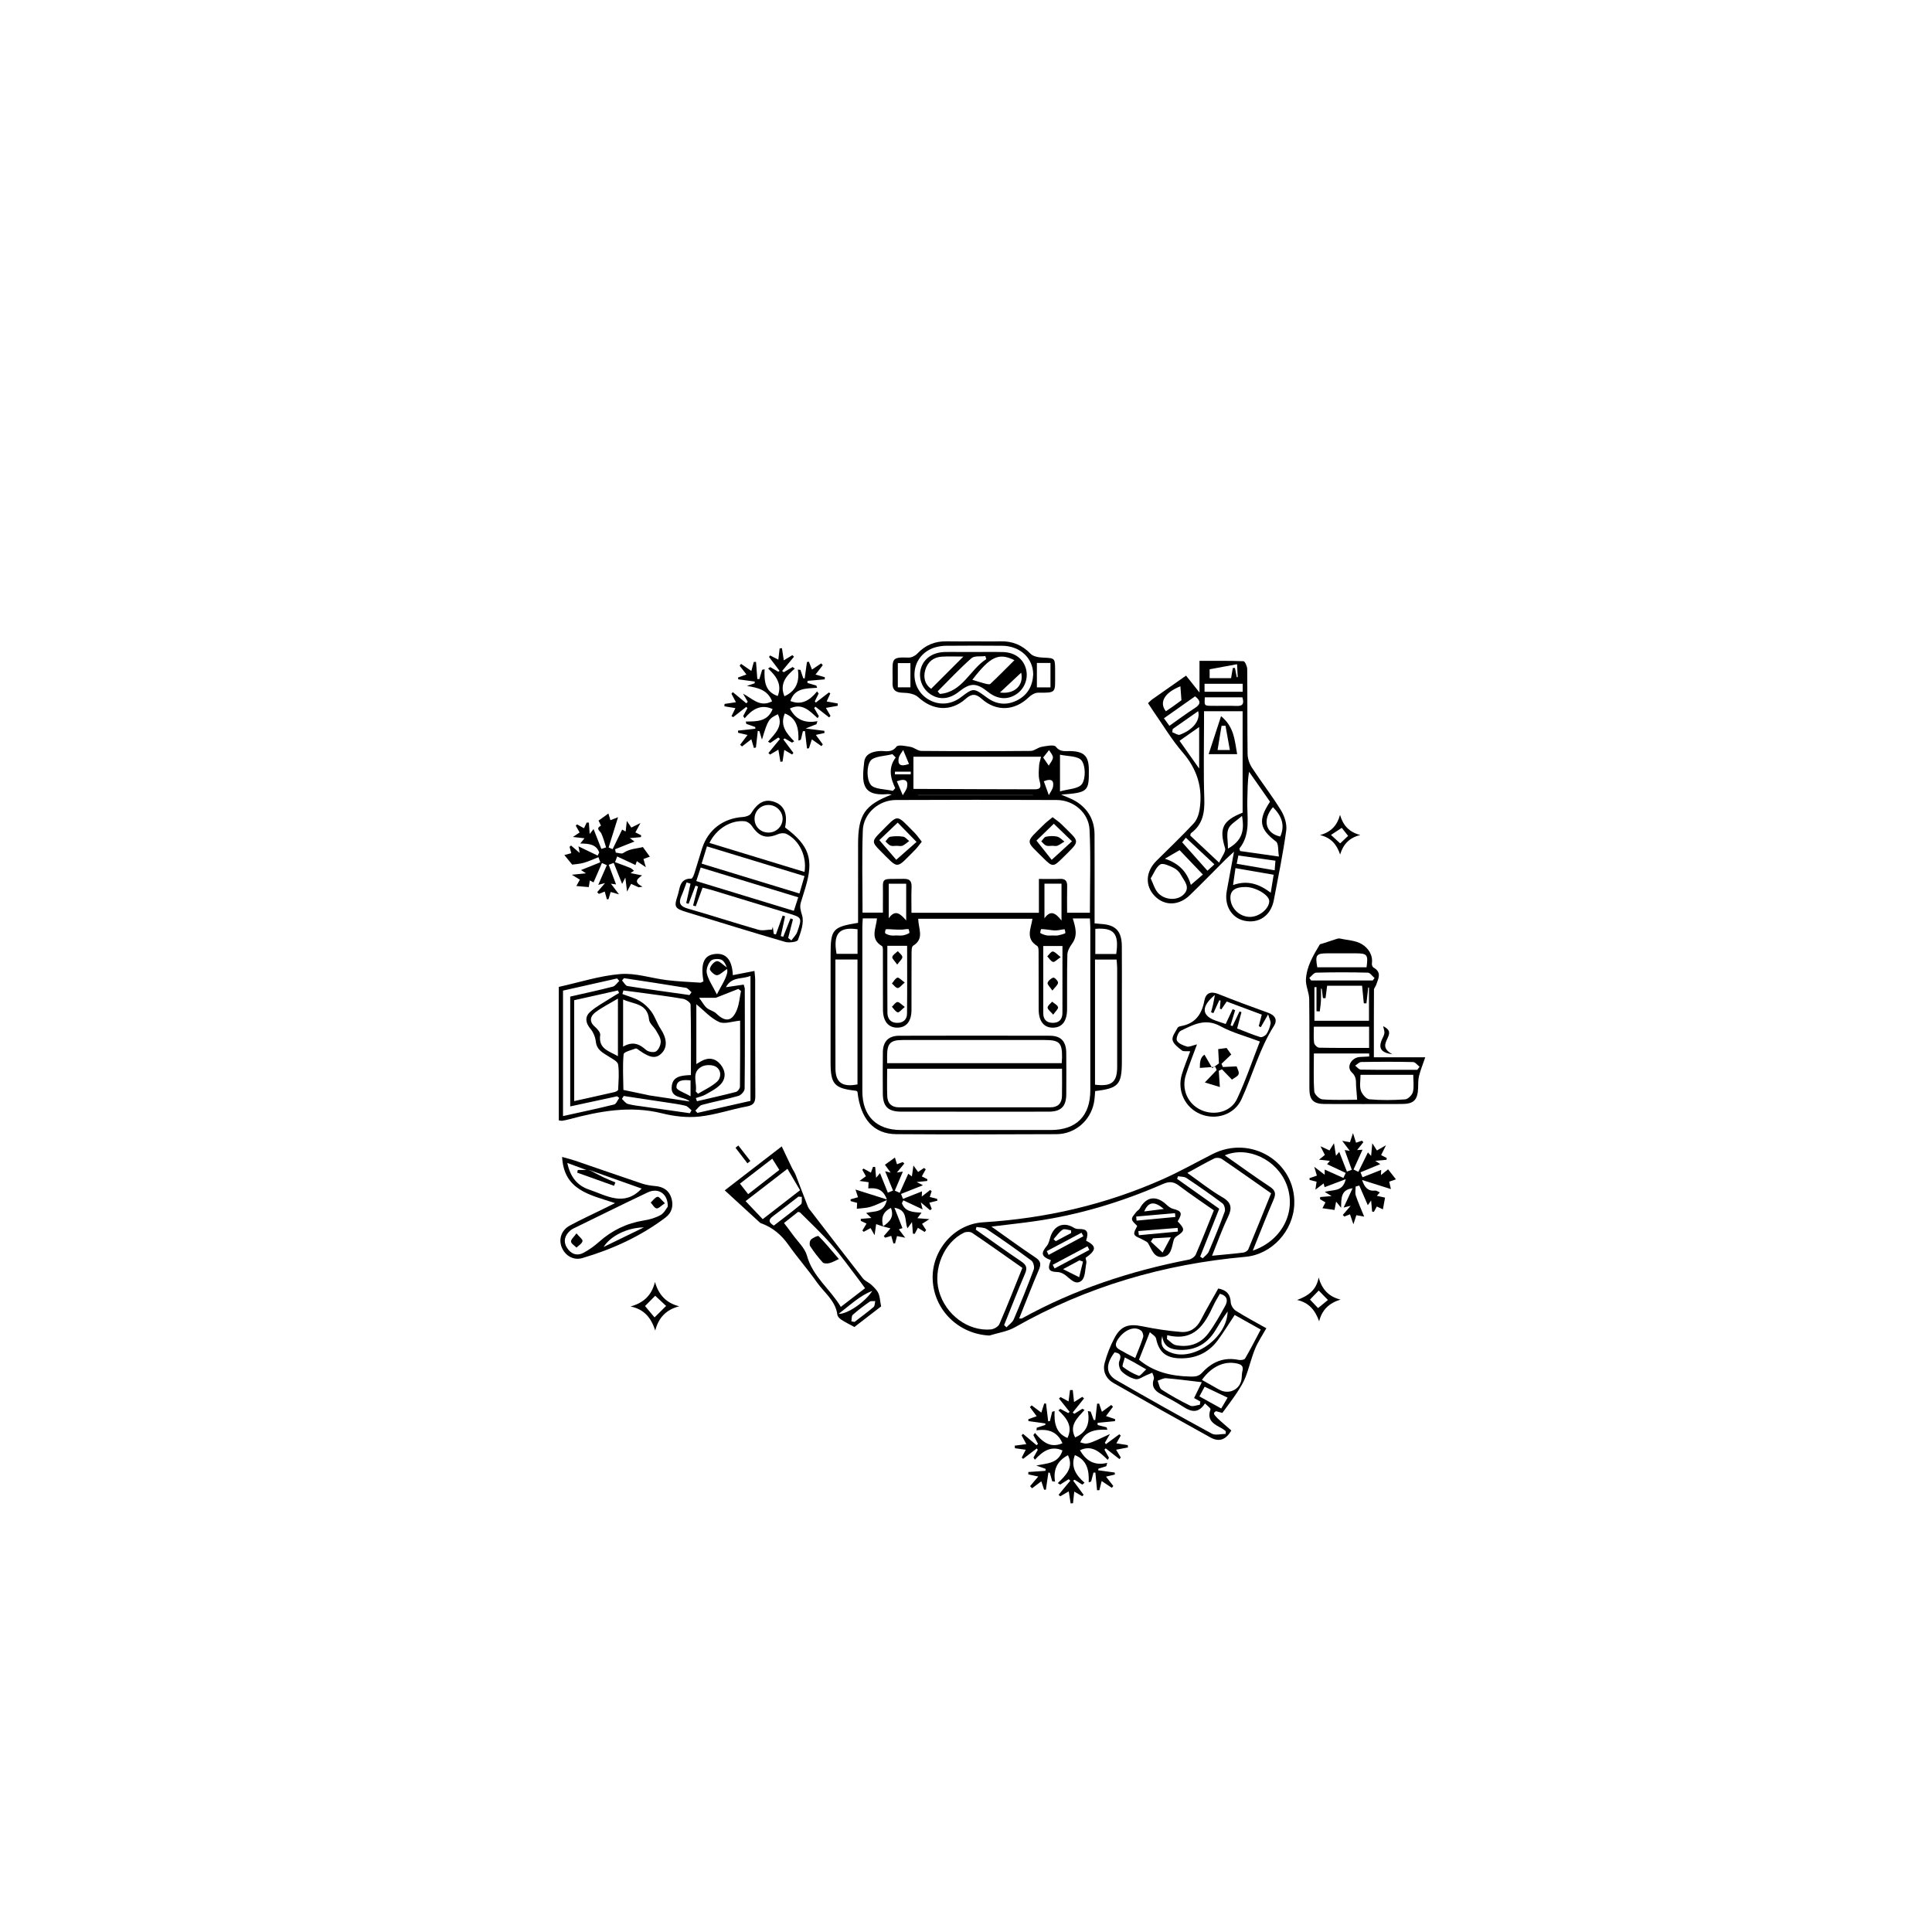 <?xml version="1.0" encoding="utf-8"?>
<!-- Generator: Adobe Illustrator 22.1.0, SVG Export Plug-In . SVG Version: 6.00 Build 0)  -->
<svg version="1.1" id="Calque_1" xmlns="http://www.w3.org/2000/svg" xmlns:xlink="http://www.w3.org/1999/xlink" x="0px" y="0px"
	 width="768px" height="768px" viewBox="0 0 768 768" style="enable-background:new 0 0 768 768;" xml:space="preserve">
<path d="M354.487,315.842c-0.693-0.073-1.184-0.206-1.659-0.164c-10.741,0.97-10.147-5.182-9.294-12.768
	c0.357-3.17,3.124-4.154,6.152-4.359c2.262-0.153,4.686,0.892,6.678-1.753c0.669-0.889,3.702-0.226,5.589,0.103
	c1.48,0.259,2.855,1.589,4.284,1.601c14.491,0.125,28.983,0.128,43.474,0
	c1.461-0.013,2.866-1.369,4.379-1.632c1.886-0.328,4.879-0.967,5.589-0.06c1.715,2.193,3.646,1.713,5.64,1.753
	c5.586,0.112,7.461,1.922,7.513,7.389c0.084,8.717-0.347,9.113-11.012,9.921c2.137,0.959,4.202,1.617,5.977,2.735
	c4.782,3.011,7.276,7.441,7.297,13.13c0.039,10.494,0.017,20.988,0.02,31.482c0,1.214,0,2.428,0,3.823
	c1.098,0.107,1.815,0.203,2.534,0.243c5.821,0.328,8.245,2.827,8.292,8.771c0.058,7.37,0.018,14.742,0.018,22.112
	c0.001,7.87-0.002,15.741-0.001,23.611c0.001,9.366-1.279,10.837-10.606,11.932
	c-0.156,1.532-0.189,3.143-0.5,4.698c-1.424,7.112-7.536,12.402-14.885,12.44
	c-21.237,0.109-42.476,0.132-63.713-0.006c-8.974-0.058-14.22-6.027-15.399-16.833
	c-0.183-0.137-0.363-0.385-0.568-0.408c-8.685-0.971-10.125-2.584-10.124-11.392
	c0.001-14.242,0.009-28.483,0.01-42.725c0.001-10.075,0.765-10.998,10.923-12.649c0-2.985-0-6.066,0-9.147
	c0.001-7.371-0.003-14.742,0.003-22.112C341.105,323.87,343.728,319.961,354.487,315.842z M410.416,365.228
	c-15.187,0-30.429,0-45.39,0c-0.002,3.958,2.583,7.886-2.063,10.732c-0.605,0.371-0.596,2.002-0.603,3.051
	c-0.048,7.497-0.007,14.994-0.032,22.491c-0.015,4.445-1.999,6.924-5.509,7.003c-3.651,0.083-5.809-2.5-5.829-7.107
	c-0.032-7.497,0.002-14.994-0.026-22.491c-0.004-0.974,0.135-2.53-0.374-2.83
	c-4.957-2.924-2.247-7.115-1.994-10.998c-1.816,0-3.629,0-5.629,0c-0.066,1.317-0.168,2.413-0.169,3.51
	c-0.008,21.742-0.017,43.484,0.002,65.225c0.009,9.79,5.572,15.371,15.321,15.379
	c19.867,0.017,39.735,0.013,59.602,0.001c10.144-0.006,15.688-5.58,15.696-15.806
	c0.017-21.492,0.007-42.984-0.002-64.475c-0.001-1.211-0.099-2.422-0.161-3.823c-2.405,0-4.572,0-6.811,0
	c1.091,3.544,2.073,6.779-0.273,10.029c-0.906,1.256-1.832,2.852-1.871,4.317
	c-0.197,7.242-0.07,14.492-0.117,21.738c-0.031,4.79-1.977,7.277-5.589,7.333c-3.597,0.055-5.677-2.516-5.7-7.198
	c-0.035-7.372,0.009-14.745-0.034-22.116c-0.006-1.08,0.067-2.77-0.534-3.14
	C407.546,373.116,409.81,369.214,410.416,365.228z M342.874,362.791c2.946,0,5.388,0,8.104,0
	c0-1.984-0.031-3.714,0.005-5.442c0.19-9.17-1.618-7.791,8.248-7.996c2.552-0.053,3.229,1.033,3.132,3.371
	c-0.139,3.326-0.035,6.663-0.035,10.126c17.012,0,33.564,0,50.653,0c0-4.497,0-8.804,0-13.459
	c3.132,0,5.74,0.083,8.341-0.026c2.098-0.088,2.934,0.771,2.889,2.847c-0.076,3.461-0.021,6.926-0.021,10.613
	c3.268,0,6.06,0,9.065,0c0-11.146,0.391-22.121-0.145-33.052c-0.328-6.693-6.355-11.72-12.959-11.753
	c-21.361-0.106-42.723-0.108-64.084-0.004c-6.77,0.033-12.838,5.362-13.085,12.069
	C342.582,340.909,342.874,351.759,342.874,362.791z M413.837,300.819c-17.587,0-34.475,0-50.736,0
	c0,4.433,0,8.507,0,12.829c-0.256-0.189-0.158-0.053-0.059-0.052c16.104,0.068,32.207,0.15,48.311,0.164
	c3.113,0.003,2.211-1.863,1.782-3.819c-0.395-1.801-0.185-3.758-0.08-5.637
	C413.113,303.268,413.502,302.251,413.837,300.819z M435.283,431.176c6.62,0.845,8.799-0.983,8.81-7.079
	c0.022-13.093,0.013-26.186-0.005-39.279c-0.002-1.179-0.162-2.357-0.238-3.383c-3.155,0-5.83,0-8.567,0
	C435.283,398.152,435.283,414.573,435.283,431.176z M340.867,431.065c0-16.466,0-32.977,0-49.643
	c-2.954,0-5.726,0-8.775,0c0,14.606-0.028,28.931,0.014,43.256C332.123,430.295,334.798,432.253,340.867,431.065z
	 M352.736,375.968c0,9.139-0.042,17.857,0.027,26.574c0.019,2.432,1.255,4.053,3.897,4.063
	c2.387,0.009,3.869-1.33,3.895-3.642c0.101-8.943,0.041-17.887,0.041-26.995
	C357.864,375.968,355.542,375.968,352.736,375.968z M422.341,376.047c-2.76,0-5.053,0-7.629,0
	c0,9.104-0.016,17.957,0.01,26.81c0.007,2.416,1.32,3.717,3.726,3.737c2.62,0.022,3.884-1.427,3.888-3.988
	C422.349,393.863,422.341,385.121,422.341,376.047z M356.062,301.102c-0.44-0.437-0.88-0.874-1.32-1.31
	c-3.045,0.832-7.424,0.754-8.779,2.74c-1.514,2.218-1.459,7.15,0.104,9.335c1.393,1.948,5.773,1.76,8.835,2.515
	c0.323-0.357,0.646-0.714,0.969-1.071C353.905,309.217,353.036,305.136,356.062,301.102z M421.363,314.595
	c3.12-0.941,7.434-0.973,8.769-2.984c1.48-2.229,1.413-7.138-0.163-9.258c-1.437-1.933-5.794-1.696-8.607-2.356
	C421.363,305.095,421.363,309.177,421.363,314.595z M360.223,351.285c-2.428,0-4.738,0-6.939,0
	c0,4.715,0,9.22,0,13.725c2.565-3.555,4.546-1.901,6.939,0.892C360.223,360.562,360.223,356.098,360.223,351.285z
	 M421.966,365.921c0-5.544,0-10.091,0-14.642c-2.473,0-4.666,0-6.778,0c0,4.722,0,9.238,0,13.754
	C417.605,361.656,419.578,362.877,421.966,365.921z M332.541,379.173c2.748,0,5.513,0,8.345,0c0-3.455,0-6.632,0-9.777
	C333.507,368.328,331.113,371.168,332.541,379.173z M435.403,369.228c0,3.48,0,6.752,0,9.996c2.978,0,5.666,0,8.316,0
	C444.887,371.101,442.902,368.678,435.403,369.228z M364.883,316.068c0,0.022,0,0.045,0,0.068
	c15.247,0,30.493,0,45.74,0c0-0.022,0-0.045,0-0.068C395.376,316.068,380.13,316.068,364.883,316.068z
	 M418.33,371.864c0.745,0,1.509,0.103,2.231-0.025c0.999-0.178,1.995-0.467,2.917-0.878
	c0.128-0.057-0.215-1.584-0.269-1.579c-1.128,0.095-2.239,0.408-3.366,0.475c-0.941,0.056-1.898-0.141-2.846-0.24
	c-1.04-0.109-2.079-0.294-3.115-0.273c-0.128,0.003-0.475,1.468-0.31,1.566c0.762,0.453,1.65,0.755,2.529,0.93
	C416.817,371.983,417.585,371.869,418.33,371.864z M356.329,371.858c0.87,0,1.761,0.116,2.606-0.032
	c0.877-0.153,1.761-0.475,2.519-0.928c0.162-0.097-0.172-1.558-0.329-1.568c-0.92-0.057-1.853,0.192-2.785,0.219
	c-1.134,0.033-2.272-0.043-3.407-0.086c-0.935-0.036-1.88-0.178-2.793-0.059
	c-0.163,0.021-0.456,1.426-0.229,1.603c0.591,0.461,1.419,0.692,2.186,0.831
	C354.818,371.968,355.583,371.865,356.329,371.858z M361.341,303.689c-0.823-1.978-1.57-3.773-2.316-5.567
	c-0.611,1.069-1.543,2.075-1.765,3.219C356.84,303.504,357.434,305.083,361.341,303.689z M356.51,310.572
	c0.841,1.975,1.604,3.768,2.368,5.562c0.582-1.084,1.457-2.11,1.682-3.263
	C360.988,310.676,360.362,309.166,356.51,310.572z M414.673,301.125c0.932,1.353,1.576,2.288,2.22,3.224
	c0.594-1.068,1.605-2.116,1.656-3.209c0.045-0.966-0.98-1.982-1.533-2.976
	C416.324,299.038,415.633,299.911,414.673,301.125z M414.937,310.567c0.665,1.849,1.324,3.683,1.984,5.516
	c0.579-1.12,1.457-2.187,1.669-3.372C418.949,310.699,418.409,309.174,414.937,310.567z M362.004,307.81
	c0.019-0.351,0.037-0.703,0.056-1.054c-2.097,0-4.195,0-6.292,0c-0.006,0.351-0.013,0.703-0.019,1.054
	C357.834,307.81,359.919,307.81,362.004,307.81z"/>
<path d="M291.312,387.641c2.883-0.561,5.552-1.081,8.601-1.674c0.113,1.369,0.277,2.436,0.278,3.503
	c0.015,15.366-0.044,30.732,0.059,46.098c0.017,2.553-0.577,3.74-3.313,4.248
	c-6.37,1.184-12.599,3.373-19.002,4.042c-4.832,0.505-9.998-0.101-14.747-1.286
	c-12.739-3.181-24.955-0.851-37.187,2.423c-0.841,0.225-1.699,0.399-2.56,0.528c-0.349,0.052-0.725-0.079-1.309-0.155
	c0-17.574,0-35.135,0-53.062c8.173-1.801,16.236-4.427,24.46-5.107c6.051-0.5,12.299,1.662,18.486,2.416
	c4.406,0.537,8.856,0.724,13.291,1.009c0.419,0.027,0.865-0.355,1.263-0.531c-1.207-7.251,0.2-10.43,4.718-10.877
	C288.636,378.791,291.045,381.578,291.312,387.641z M274.652,427.354c0-9.571,0.077-18.794-0.134-28.011
	c-0.019-0.814-1.837-2.095-2.969-2.29c-5.898-1.013-11.844-1.751-17.775-2.57
	c-1.986-0.274-3.977-0.508-5.965-0.76c-0.131,0.476-0.263,0.952-0.394,1.428
	c2.304,0.881,4.764,1.495,6.864,2.724c1.799,1.053,3.466,2.61,4.681,4.309c1.475,2.063,2.22,4.637,3.628,6.76
	c2.476,3.734,2.804,7.214,0.544,9.607c-2.232,2.364-4.558,2.119-8.858-0.904c-0.504-0.354-1.214-0.984-1.597-0.845
	c-1.715,0.621-4.693,1.345-4.78,2.263c-0.444,4.691-0.133,9.453-0.086,14.191c3.011,0.631,6.023,1.262,9.034,1.895
	c0.489,0.103,0.972,0.241,1.464,0.316c5.306,0.801,10.614,1.592,15.921,2.386c-2.574-2.254-7.993-0.875-7.157-6.393
	C267.637,427.748,271.062,427.505,274.652,427.354z M228.257,437.701c5.603-1.244,10.814-2.382,16.011-3.581
	c0.546-0.126,1.433-0.588,1.448-0.925c0.144-3.358,0.485-6.774-0.006-10.058c-0.182-1.219-2.335-2.256-3.731-3.155
	c-2.297-1.48-4.754-2.568-5.123-5.9c-0.198-1.789-1.001-3.772-2.159-5.135
	c-1.999-2.355-2.221-4.77-0.171-6.644c2.41-2.204,5.433-3.744,8.206-5.545c1.097-0.713,2.24-1.356,3.363-2.031
	c-0.153-0.337-0.306-0.673-0.46-1.009c-5.765,1.288-11.53,2.576-17.379,3.883
	C228.257,410.923,228.257,423.988,228.257,437.701z M276.587,436.488c0.16,0.421,0.32,0.842,0.479,1.262
	c5.172-1.208,10.361-2.355,15.498-3.696c0.682-0.178,1.57-1.34,1.578-2.055
	c0.107-9.059,0.07-18.121,0.07-26.28c-3.063,0.271-6.242,1.51-8.395,0.52
	c-3.363-1.546-6.031-4.604-9.008-7.032c0,7.78,0,15.55,0,23.77c0.899-0.534,1.4-0.848,1.916-1.136
	c2.925-1.633,5.627-1.223,7.71,1.325c2.046,2.502,2.241,5.495,0.026,7.867c-1.619,1.734-3.928,2.871-6.039,4.081
	C279.263,435.778,277.873,436.042,276.587,436.488z M223.806,393.783c0,16.666,0,33.093,0,49.878
	c6.967-1.545,13.668-2.951,20.309-4.602c0.841-0.209,1.363-1.704,2.033-2.603
	c-0.276-0.22-0.553-0.44-0.829-0.661c-6.143,1.324-12.286,2.648-18.649,4.02c0-14.908,0-29.217,0-43.654
	c5.782-1.323,11.389-2.521,16.934-3.956c0.984-0.255,1.713-1.494,2.56-2.279c-0.287-0.326-0.574-0.652-0.861-0.978
	C238.139,390.559,230.973,392.171,223.806,393.783z M247.693,416.07c3.755-2.242,6.445-1.126,9.134,1.298
	c0.87,0.784,3.113,1.14,3.974,0.564c1.072-0.716,1.883-2.613,1.849-3.977c-0.036-1.459-1.09-2.945-1.876-4.319
	c-0.857-1.497-2.622-2.812-2.766-4.322c-0.626-6.571-6.054-6.019-10.315-8.003
	C247.693,403.761,247.693,409.595,247.693,416.07z M295.639,391.397c0.201,0.782,0.424,1.248,0.425,1.715
	c0.029,13.22,0.09,26.442-0.065,39.66c-0.012,1-1.422,2.571-2.469,2.869c-4.785,1.363-9.698,2.274-14.504,3.572
	c-1.002,0.271-1.748,1.492-2.612,2.275c0.267,0.301,0.533,0.602,0.8,0.903c7.006-1.584,14.012-3.168,21.111-4.772
	c0-16.581,0-32.88,0-49.694c-3.293,1.476-7.381,0.104-9.767,4.506C291.265,392.036,293.413,391.722,295.639,391.397z
	 M245.636,419.846c0-7.624,0-14.821,0-22.89c-3.425,2.05-6.436,3.516-9.034,5.517
	c-1.95,1.502-2.511,3.603-0.138,5.657c0.977,0.846,2.27,2.304,2.129,3.301
	C237.809,416.972,242.084,417.782,245.636,419.846z M277.902,396.635c1.443,1.959,2.064,3.205,3.043,4.025
	c1.106,0.926,2.765,1.233,3.78,2.222c3.651,3.558,6.361,3.205,8.249-1.596c0.906-2.304,1.076-4.898,1.579-7.36
	c-0.351-0.272-0.702-0.545-1.053-0.817c-2.846,1.122-5.691,2.244-8.945,3.526
	C283.191,396.635,281.142,396.635,277.902,396.635z M274.219,442.518c0.225-0.385,0.451-0.77,0.676-1.156
	c-0.787-0.621-1.491-1.579-2.378-1.799c-2.412-0.6-4.898-0.916-7.362-1.295
	c-5.735-0.882-11.475-1.735-17.213-2.599c-0.237,0.389-0.473,0.777-0.71,1.166
	c0.773,0.69,1.445,1.743,2.341,1.994c2.026,0.568,4.16,0.764,6.256,1.067
	C261.957,440.781,268.089,441.646,274.219,442.518z M276.572,433.846c0.3,0.314,0.6,0.628,0.899,0.942
	c2.533-1.556,5.347-2.803,7.513-4.764c1.833-1.66,1.771-4.548-0.286-5.915c-1.362-0.905-4.103-0.939-5.625-0.17
	C274.57,426.213,277.245,430.472,276.572,433.846z M274.082,395.542c0.269-0.37,0.538-0.74,0.807-1.111
	c-0.755-0.611-1.442-1.631-2.275-1.77c-8.177-1.36-16.379-2.573-24.574-3.828
	c-0.256,0.309-0.512,0.618-0.767,0.926c0.72,0.765,1.352,2.079,2.173,2.209
	C257.64,393.272,265.866,394.38,274.082,395.542z M284.962,395.303c1.74-3.446,3.457-5.843,4.095-8.498
	c0.362-1.506-0.6-3.93-1.802-5.012c-0.892-0.803-3.744-0.759-4.616,0.071c-1.17,1.113-2.021,3.521-1.664,5.063
	C281.571,389.501,283.231,391.83,284.962,395.303z M274.507,429.471c-2.884-0.284-5.644-0.224-5.6,2.806
	c0.016,1.065,3.207,2.084,5.6,3.512C274.507,432.9,274.507,431.348,274.507,429.471z"/>
<path d="M456.36,279.517c0.693-0.642,1.101-1.115,1.596-1.464c4.381-3.091,8.777-6.16,13.519-9.481
	c1.681,2.112,3.261,4.097,5.343,6.713c0-4.457,0-8.229,0-12.578c6.102,0,11.807-0.09,17.499,0.142
	c0.555,0.023,1.462,2.03,1.473,3.123c0.11,11.244-0.01,22.491,0.147,33.734
	c0.026,1.844,0.721,3.913,1.736,5.466c3.756,5.746,8.004,11.18,11.584,17.027c1.391,2.273,2.388,5.454,2.033,8.009
	c-1.285,9.26-3.175,18.438-4.926,27.63c-1.168,6.132-5.931,9.402-11.674,8.176
	c-5.151-1.099-8.108-6.115-7.026-11.865c0.921-4.896,1.809-9.798,2.876-15.588
	c-1.562,1.445-2.55,2.303-3.475,3.225c-4.69,4.675-9.308,9.423-14.06,14.034
	c-4.428,4.297-10.092,4.37-13.991,0.353c-3.922-4.041-3.637-9.682,0.698-13.988
	c4.964-4.931,10.039-9.759,14.803-14.875c1.292-1.388,2.051-3.592,2.35-5.53
	c1.322-8.566-0.946-15.98-6.733-22.679c-4.386-5.077-7.854-10.948-11.72-16.474
	C457.718,281.632,457.075,280.601,456.36,279.517z M493.961,323.047c0-13.531,0-26.842,0-40.328
	c-5.136,0-10.044,0-15.338,0c0,1.504-0,2.721,0,3.939c0.001,10.232-0.254,20.473,0.106,30.692
	c0.197,5.576-0.554,10.364-5.303,13.855c-0.156,0.115-0.15,0.449-0.296,0.935
	c3.526,3.304,7.133,6.683,11.495,10.77c1.035-2.391,2.777-4.418,2.358-5.778
	C484.586,329.356,485.923,326.242,493.961,323.047z M504.85,318.688c-2.738-3.913-5.529-7.901-8.321-11.889
	c-0.675,3.92-0.56,7.514-0.7,11.099c-0.257,6.578,1.558,13.513-3.13,19.389c-0.086,0.108,0.113,0.445,0.277,1.017
	c4.725,0.671,9.587,1.361,15.42,2.189c-0.423-2.441-0.081-5.138-1.166-5.967
	C500.666,329.513,499.956,326.125,504.85,318.688z M457.424,349.173c1.028,2.191,1.534,4.034,2.619,5.423
	c2.428,3.109,7.619,3.664,10.355,1.084c3.05-2.876,0.345-5.445-0.965-7.9
	c-0.609-1.142-1.727-2.257-2.888-2.804c-1.688-0.796-4.214-2.025-5.316-1.344
	C459.507,344.696,458.677,347.205,457.424,349.173z M496.787,364.483c3.698,0.061,7.716-3.185,7.759-6.267
	c0.032-2.352-5.269-5.556-9.291-5.615c-4.152-0.06-6.173,1.338-6.151,4.257
	C489.135,360.953,492.622,364.414,496.787,364.483z M491.122,345.1c-0.34,2.359-0.625,4.337-0.968,6.721
	c5.868-2.08,10.476-0.338,14.988,3.045c0.421-2.606,0.767-4.743,1.155-7.14
	C501.238,346.851,496.511,346.033,491.122,345.1z M468.908,337.949c-2.041,1.186-3.732,2.168-5.853,3.4
	c6.069,1.964,9.043,5.847,10.326,10.413c1.723-1.485,3.37-2.904,4.783-4.122
	C474.709,344.023,471.355,340.512,468.908,337.949z M468.884,294.474c2.623,3.711,4.987,7.054,7.8,11.033
	c0-5.982,0-10.974,0-16.502C473.944,290.926,471.632,292.547,468.884,294.474z M464.85,288.519
	c3.613-2.538,6.788-4.926,10.127-7.058c2.366-1.51,2.439-2.84,0.09-4.66c-4.072,2.869-8.174,5.759-12.389,8.729
	C463.479,286.631,464.048,287.414,464.85,288.519z M493.854,277.198c-5.15,0-10.051,0-14.935,0
	c-0.167,3.253-0.168,3.326,2.306,3.376c3.465,0.069,6.937-0.087,10.398,0.05
	C494.227,280.727,494.563,279.502,493.854,277.198z M493.985,271.801c-5.186,0-10.19,0-15.159,0
	c0,1.204,0,2.143,0,3.179c5.194,0,10.197,0,15.159,0C493.985,273.777,493.985,272.833,493.985,271.801z
	 M506.701,345.957c0.121-1.52,0.203-2.548,0.303-3.814c-4.999-0.704-9.74-1.372-14.733-2.075
	c-0.241,1.192-0.438,2.164-0.666,3.291C496.661,344.229,501.394,345.044,506.701,345.957z M493.719,324.336
	c-2.237,2.016-4.63,3.238-5.408,5.126c-0.843,2.046-0.181,4.712-0.174,7.878
	C493.732,334.175,494.766,330.329,493.719,324.336z M506.018,320.863c-4.379,5.077-2.853,10.507,2.907,11.668
	C510.931,328.019,509.469,324.35,506.018,320.863z M482.747,343.594c-3.942-3.678-7.553-7.047-11.352-10.591
	c-0.791,0.999-1.424,1.797-1.458,1.841c3.515,3.951,6.717,7.548,10.038,11.281
	C480.907,345.274,481.617,344.626,482.747,343.594z M480.846,269.57c3.018,0,5.815,0,8.53,0
	c0.262-1.536,0.476-2.785,0.689-4.035c0.281-0.002,0.562-0.004,0.844-0.006c0.245,1.231,0.489,2.462,0.734,3.692
	c0.124-0.024,0.249-0.048,0.373-0.072c-0.073-1.432-0.145-2.863-0.259-5.116c-3.905,0.722-7.402,1.369-10.911,2.017
	C480.846,267.15,480.846,268.265,480.846,269.57z M469.641,278.366c-0.177-2.369-0.301-4.035-0.414-5.555
	c-6.195,2.465-8.61,6.301-5.775,9.925c0.904-0.612,1.829-1.214,2.727-1.853
	C467.479,279.959,468.76,279.007,469.641,278.366z M466.18,289.775c-0.069,0.429-0.138,0.858-0.206,1.286
	c1.033,0.36,2.279,1.286,3.066,0.99c5.315-2,8.173-5.731,7.25-9.353
	C472.87,285.092,469.525,287.434,466.18,289.775z"/>
<path d="M393.291,530.898c-12.218-0.585-22.039-10.116-22.537-22.295c-0.467-11.415,8.416-22,19.978-22.713
	c24.921-1.536,48.833-7.036,71.621-17.204c6.709-2.993,13.133-6.623,19.695-9.948
	c15.278-7.742,33.066,3.201,32.453,19.959c-0.387,10.582-8.871,19.971-19.449,20.916
	c-32.507,2.902-63.109,11.84-91.574,27.987C400.437,529.325,396.703,529.828,393.291,530.898z M482.524,481.126
	c-4.734-3.326-9.397-6.433-13.856-9.809c-2.15-1.627-3.868-1.754-6.392-0.654
	c-16.305,7.106-33.214,12.247-50.857,14.779c-5.473,0.786-10.976,1.366-17.309,2.144
	c6.294,4.445,11.81,8.492,17.498,12.279c2.109,1.404,2.323,2.65,1.367,4.878c-2.726,6.353-5.207,12.811-7.84,19.366
	c0.618,0,0.9,0.087,1.08-0.012c20.824-11.529,43.117-18.858,66.411-23.384c1.03-0.2,2.332-1.139,2.736-2.068
	C477.838,492.944,480.092,487.147,482.524,481.126z M406.412,503.997c-6.867-4.819-13.352-9.447-19.954-13.903
	c-0.78-0.526-2.385-0.507-3.284-0.073c-7.916,3.823-12.368,14.447-9.899,23.276
	c2.598,9.292,11.532,15.975,20.592,15.174c1.218-0.108,2.954-1.086,3.401-2.117
	C400.431,519.067,403.318,511.66,406.412,503.997z M481.805,499.179c4.59-0.445,8.534-0.771,12.458-1.261
	c0.717-0.089,1.707-0.7,1.967-1.323c3.064-7.336,6.014-14.72,9.054-22.241
	c-6.689-4.687-13.092-9.233-19.588-13.643c-0.73-0.495-2.178-0.614-2.961-0.23
	c-3.524,1.727-6.929,3.698-10.743,5.781c4.849,3.414,9.137,6.89,13.858,9.614
	c3.797,2.19,3.987,4.404,2.242,8.025C485.785,488.688,484.014,493.733,481.805,499.179z M498,497.142
	c11.818-4.058,17.504-15.695,13.431-26.297c-3.767-9.804-15.351-15.453-24.545-11.584
	c6.083,4.265,11.895,8.508,17.896,12.464c2.262,1.491,2.493,2.825,1.469,5.193
	C503.447,483.4,500.895,489.991,498,497.142z M399.153,526.746c0.316,0.292,0.632,0.584,0.948,0.876
	c0.986-1.055,2.359-1.944,2.892-3.192c2.795-6.538,5.462-13.136,7.938-19.8c0.358-0.964-0.154-2.943-0.948-3.534
	c-5.806-4.328-11.741-8.491-17.756-12.524c-1.062-0.712-2.694-0.575-4.062-0.83
	c-0.095,0.35-0.19,0.701-0.284,1.051c6.016,4.231,11.976,8.548,18.082,12.646
	c2.041,1.369,2.506,2.548,1.498,4.881C404.544,513.066,401.902,519.929,399.153,526.746z M468.264,467.578
	c-0.113,0.349-0.227,0.698-0.34,1.047c5.548,3.934,11.096,7.869,16.741,11.871
	c-2.594,6.513-5.086,12.769-7.577,19.025c0.335,0.224,0.669,0.447,1.004,0.671c0.812-0.861,1.946-1.584,2.383-2.606
	c2.25-5.259,4.412-10.562,6.368-15.936c0.327-0.9-0.14-2.719-0.874-3.272
	c-4.674-3.519-9.487-6.859-14.354-10.109C470.735,467.683,469.393,467.791,468.264,467.578z"/>
<path d="M546.132,420.292c6.756,0,12.96,0,20.425,0c-1.008,2.965-1.92,5.168-2.48,7.457
	c-0.378,1.541-0.295,3.203-0.358,4.812c-0.185,4.694-1.734,6.278-6.413,6.293
	c-10.243,0.031-20.486,0.033-30.729-0.003c-4.483-0.016-6.064-1.591-6.077-6.106
	c-0.036-11.868,0.077-23.738-0.073-35.604c-0.033-2.591-1.424-5.196-1.3-7.752
	c0.249-5.147,2.879-9.559,5.472-13.888c0.147-0.245,0.661-0.279,1.01-0.394c1.957-0.647,3.912-1.301,5.878-1.923
	c0.349-0.11,0.763-0.182,1.109-0.105c2.963,0.664,6.302,0.735,8.765,2.236c2.459,1.499,4.477,4.207,3.984,7.753
	c-0.069,0.493,0.253,1.333,0.649,1.552c3.423,1.894,1.886,4.464,1.028,6.936c-0.228,0.656-0.846,1.264-0.851,1.898
	C546.114,402.173,546.132,410.892,546.132,420.292z M544.289,419.971c-0.013-0.4-0.026-0.8-0.038-1.2
	c-7.206,0-14.413,0-21.963,0c0,5.151-0.209,10.137,0.153,15.082c0.086,1.175,2.016,3.061,3.217,3.159
	c4.578,0.374,9.204,0.151,13.826,0.151c-0.139-1.805-0.23-3.37-0.387-4.928c-0.207-2.066,0.395-3.982-1.741-5.965
	c-2.377-2.206-0.011-6.029,3.397-6.119C541.932,420.12,543.11,420.033,544.289,419.971z M525.433,393.08
	c-0.108-0.029-0.216-0.058-0.324-0.088c0,1.62,0.062,3.243-0.019,4.859c-0.07,1.407-0.302,2.805-0.463,4.208
	c-0.433-0.029-0.866-0.057-1.299-0.086c0-3.198,0-6.395,0-9.593c-0.274,0.017-0.548,0.033-0.822,0.05
	c0,4.38,0,8.76,0,13.336c7.373,0,14.508,0,21.685,0c0-4.617,0-8.914,0-13.211c-0.103,0-0.207,0-0.31,0
	c-0.234,2.098-0.467,4.197-0.7,6.295c-0.349-0.006-0.699-0.012-1.049-0.019c-0.22-2.261-0.44-4.522-0.679-6.979
	c-4.673,0-9.228,0-13.899,0c-0.223,1.74-0.427,3.334-0.631,4.928c-0.347-0.005-0.694-0.009-1.041-0.014
	C525.733,395.538,525.583,394.31,525.433,393.08z M540.822,427.257c0,2.32-0.447,4.457,0.142,6.255
	c0.468,1.431,2.121,3.371,3.388,3.482c4.71,0.413,9.491,0.355,14.213,0.023c1.139-0.08,2.793-1.739,3.088-2.946
	c0.51-2.088,0.141-4.39,0.141-6.815C554.719,427.257,548.028,427.257,540.822,427.257z M544.241,408.119
	c-7.407,0-14.462,0-21.962,0c0,2.283-0.181,4.389,0.096,6.433c0.101,0.744,1.28,1.901,1.989,1.917
	c6.562,0.148,13.128,0.087,19.878,0.087C544.241,413.555,544.241,410.996,544.241,408.119z M523.639,384.508
	c6.515,0,13.064,0,19.587,0c0.689-5.01,0.286-5.525-4.252-5.545c-3.737-0.017-7.475-0.02-11.213-0.003
	C523.206,378.98,522.752,379.578,523.639,384.508z M545.693,389.758c0.239-0.327,0.478-0.653,0.717-0.98
	c-0.895-0.743-1.774-2.107-2.688-2.131c-6.842-0.18-13.694-0.178-20.536,0.002
	c-0.921,0.024-1.808,1.361-2.711,2.089c0.239,0.34,0.478,0.68,0.717,1.02
	C529.359,389.758,537.526,389.758,545.693,389.758z M563.391,425.268c0.305-0.407,0.609-0.813,0.914-1.22
	c-0.859-0.651-1.706-1.847-2.579-1.867c-6.866-0.154-13.738-0.133-20.606-0.015
	c-0.817,0.014-1.618,0.942-2.426,1.447c0.749,0.552,1.491,1.57,2.249,1.582
	C548.425,425.315,555.908,425.268,563.391,425.268z"/>
<path d="M485.904,561.655c-0.786-0.215-1.707-0.466-2.522-0.688c-1.599,0.962-1.347,1.27,6.093,7.679
	c-2.145,3.644-4.775,4.718-8.297,2.776c-12.903-7.117-25.745-14.348-38.542-21.654
	c-2.986-1.705-4.396-4.689-3.514-8.002c0.914-3.435,2.269-6.829,3.94-9.97
	c2.545-4.784,5.659-5.68,10.953-4.588c5.099,1.052,10.284,1.842,15.471,2.266
	c3.451,0.282,6.156-1.447,7.845-4.728c2.166-4.207,4.577-8.288,6.952-12.55c3.169,0.603,4.801,2.197,4.96,5.523
	c0.055,1.161,1.012,2.689,2.015,3.323c3.788,2.395,7.764,4.491,12.127,6.958
	c-1.58,2.838-3.337,5.404-4.491,8.217c-1.495,3.646-2.357,7.548-3.786,11.225
	c-0.858,2.208-2.163,4.275-3.474,6.268C489.941,556.28,488.041,558.713,485.904,561.655z M452.761,540.499
	c5.797,4.882,12.754,6.529,20.326,6.706c2.044,0.048,3.396-0.03,4.846-1.608c3.866-4.205,8.595-6.241,14.447-5.013
	c0.809,0.17,2.253-0.021,2.556-0.539c2.168-3.715,4.117-7.558,6.226-11.529c-3.677-2.059-7.011-3.927-10.349-5.796
	c-2.347,3.529-4.404,6.924-6.759,10.097c-3.863,5.205-9.247,7.444-15.638,7.111
	c-5.262-0.274-7.809-2.807-8.851-7.81c-0.212-1.018-1.682-1.773-2.485-2.563
	C455.462,533.653,454.155,536.966,452.761,540.499z M479.004,557.875c-2.488,3.889-5.256,3.529-8.459,1.448
	c-2.92-1.897-6.027-3.516-9.1-5.165c-2.5-1.341-3.833-3.04-2.783-6.054c0.23-0.661-0.385-1.616-0.611-2.436
	c-0.769,0.329-1.532,0.671-2.307,0.984c-1.453,0.586-3.059,1.845-4.335,1.573c-1.98-0.423-4.001-1.614-5.488-3.025
	c-0.886-0.841-1.444-2.998-0.992-4.081c0.986-2.364,0.351-3.206-1.875-3.534c-3.649,4.817-3.515,8.621,0.817,11.113
	c12.528,7.207,25.13,14.29,37.827,21.194c1.435,0.78,3.66,0.106,5.519,0.106c0.018-0.36,0.036-0.72,0.054-1.08
	c-0.488-0.355-0.945-0.768-1.469-1.057c-2.993-1.647-6.261-3.043-4.609-7.616
	C481.347,559.814,479.888,558.801,479.004,557.875z M477.79,548.53c2.307,1.305,4.359,2.471,6.417,3.626
	c0.434,0.243,0.876,0.483,1.339,0.661c3.402,1.306,7.046-0.517,7.887-4.026c0.287-1.201,0.124-2.513,0.434-3.704
	c0.507-1.949-0.277-2.644-2.1-3.063C486.801,540.88,481.635,543.119,477.79,548.53z M477.735,549.447
	c-5.189-0.603-9.67-1.216-14.171-1.58c-1.095-0.089-2.257,0.64-3.388,0.994
	c0.518,1.215,0.694,2.957,1.613,3.551c3.64,2.352,7.447,4.479,11.345,6.375c0.98,0.477,2.527-0.213,3.814-0.366
	c0.07-0.425,0.14-0.85,0.21-1.275c-0.863-0.485-1.726-0.97-2.49-1.399
	C475.663,553.7,476.414,552.159,477.735,549.447z M463.975,530.748c-0.03,0.508-0.06,1.017-0.09,1.525
	c1.176,0.847,2.254,2.202,3.546,2.453c5.192,1.008,9.79-0.492,12.961-4.778c2.513-3.397,4.589-7.138,6.643-10.847
	c1.185-2.139,0.823-4.02-2.113-4.808c-0.906,1.63-1.844,3.1-2.573,4.667
	C478.8,526.588,474.741,533.436,463.975,530.748z M451.27,539.819c1.197-3.072,2.325-5.635,3.146-8.293
	c0.225-0.729-0.196-2.094-0.794-2.566c-2.589-2.041-6.601-0.365-9.133,3.293c-2.469,3.568,0.635,4.157,2.603,5.38
	C448.134,538.28,449.266,538.779,451.27,539.819z M462.009,531.114c-0.91,3.687,0.186,5.436,3.793,6.696
	c9.063,3.166,21.981-6.204,22.205-16.488c-1.798,2.437-3.342,5.042-4.928,7.622
	c-3.131,5.09-7.668,7.784-13.675,7.658C465.831,536.525,462.578,535.726,462.009,531.114z M487.995,555.587
	c-3.178-1.513-6.057-2.883-9.133-4.348c-0.691,1.278-1.312,2.426-2.08,3.845c3.018,1.674,5.772,3.202,8.673,4.811
	C486.432,558.238,487.178,556.972,487.995,555.587z M447.129,539.605c-0.346,1.485-1.197,3.403-0.798,3.714
	c1.899,1.478,4.062,2.728,6.314,3.565c0.544,0.202,1.786-1.478,2.995-2.547c-2.067-1.191-3.543-2.059-5.037-2.896
	C449.652,540.908,448.675,540.42,447.129,539.605z"/>
<path d="M319.165,290.67c-0.272,1.128-0.544,2.256-0.816,3.383c-0.322,0.11-0.644,0.221-0.967,0.331
	c0.164-4.73-0.587-8.91-5.393-10.773c-2.071,4.716,0.637,7.944,3.721,11.065c-0.289,0.174-0.579,0.348-0.868,0.522
	c-0.968-0.551-1.935-1.102-2.903-1.653c-0.186,0.127-0.373,0.253-0.559,0.38
	c1.334,1.785,2.669,3.57,4.003,5.355c-0.168,0.217-0.335,0.435-0.503,0.652
	c-0.943-0.551-1.886-1.101-3.123-1.824c-0.235,1.603-0.455,3.104-0.675,4.605
	c-0.286,0.036-0.573,0.073-0.859,0.109c-0.256-1.526-0.512-3.052-0.81-4.83
	c-1.136,0.678-2.216,1.321-3.295,1.965c-0.222-0.201-0.444-0.403-0.666-0.604c1.537-1.872,3.074-3.744,4.611-5.617
	c-0.228-0.191-0.456-0.381-0.683-0.572c-1.06,0.723-2.121,1.446-3.181,2.169c-0.302-0.162-0.605-0.324-0.907-0.485
	c2.805-3.231,6.217-6.287,3.916-10.938c-3.709,1.845-3.943,2.247-6.311,10.086
	c-0.346-1.121-0.692-2.242-1.038-3.363c-0.206-0.028-0.413-0.056-0.619-0.083c-0.249,2.197-0.498,4.394-0.747,6.591
	c-0.268,0.061-0.536,0.123-0.804,0.184c-0.323-1.094-0.645-2.188-1.022-3.466
	c-1.268,0.982-2.48,1.921-3.693,2.861c-0.258-0.215-0.516-0.43-0.775-0.644c0.934-1.235,1.869-2.47,2.962-3.914
	c-1.313-0.306-2.525-0.589-3.738-0.871c-0.019-0.286-0.038-0.573-0.058-0.86c2.297-0.248,4.593-0.495,6.89-0.743
	c-0.009-0.228-0.018-0.457-0.028-0.685c-1.184-0.42-2.368-0.841-3.552-1.261c-0.069-0.308-0.138-0.616-0.206-0.924
	c4.341-0.014,8.724,0.055,10.655-4.95c-4.552-2.084-8.025-0.029-11.107,3.656c-0.199-0.292-0.397-0.584-0.596-0.876
	c0.56-1.045,1.119-2.09,1.679-3.136c-0.144-0.175-0.289-0.351-0.433-0.526
	c-1.737,1.362-3.474,2.724-5.21,4.085c-0.224-0.13-0.447-0.259-0.671-0.389
	c0.517-1.058,1.034-2.117,1.557-3.188c-1.462-0.244-2.918-0.488-4.375-0.731c0.022-0.315,0.044-0.629,0.066-0.943
	c1.393-0.209,2.786-0.417,4.51-0.675c-0.627-1.19-1.206-2.291-1.785-3.391c0.184-0.207,0.369-0.414,0.554-0.622
	c1.788,1.482,3.576,2.963,5.363,4.445c0.192-0.205,0.384-0.409,0.576-0.614c-0.631-1.077-1.262-2.153-1.892-3.23
	c3.681,1.918,6.684,5.605,11.549,3.053c-1.75-4.609-5.69-5.417-10.01-6.112c1.023-0.349,2.047-0.699,3.07-1.048
	c0.024-0.231,0.047-0.462,0.071-0.693c-2.182-0.295-4.365-0.591-6.547-0.887
	c-0.045-0.238-0.089-0.476-0.134-0.714c1.092-0.396,2.183-0.792,3.368-1.221
	c-0.936-1.202-1.821-2.339-2.706-3.477c0.189-0.245,0.379-0.491,0.568-0.737c1.279,0.882,2.558,1.765,4.09,2.822
	c0.333-1.23,0.652-2.407,0.971-3.585c0.295-0.007,0.59-0.015,0.885-0.022c0.172,2.267,0.344,4.534,0.516,6.801
	c0.269,0.014,0.538,0.028,0.807,0.043c0.37-1.231,0.74-2.462,1.11-3.694c0.324-0.076,0.647-0.153,0.971-0.229
	c-0.169,4.563,0.041,8.914,5.231,10.642c1.802-4.59-0.554-7.888-3.837-10.929
	c0.286-0.188,0.572-0.377,0.859-0.565c1.061,0.616,2.121,1.232,3.182,1.848c0.171-0.121,0.343-0.243,0.514-0.364
	c-1.396-1.839-2.791-3.678-4.187-5.516c0.148-0.198,0.296-0.395,0.444-0.593c1.045,0.538,2.09,1.077,3.258,1.678
	c0.186-1.616,0.35-3.041,0.514-4.465c0.309-0.036,0.617-0.071,0.926-0.107c0.23,1.517,0.46,3.034,0.733,4.834
	c1.164-0.704,2.294-1.387,3.425-2.071c0.209,0.211,0.418,0.421,0.627,0.632c-1.571,1.89-3.143,3.78-4.714,5.671
	c0.216,0.163,0.431,0.325,0.647,0.488c1.173-0.687,2.346-1.375,3.519-2.062c0.289,0.212,0.577,0.424,0.866,0.636
	c-3.452,2.897-6.139,6.047-4.119,10.991c4.483-2.051,6.095-5.619,5.344-10.6c0.339,0.033,0.678,0.066,1.016,0.098
	c0.372,1.106,0.743,2.212,1.115,3.319c0.192,0.035,0.384,0.069,0.576,0.104c0.3-2.175,0.599-4.351,0.899-6.526
	c0.255-0.047,0.511-0.094,0.766-0.141c0.397,0.995,0.793,1.989,1.248,3.13c1.241-0.839,2.447-1.654,3.653-2.47
	c0.21,0.244,0.421,0.489,0.631,0.733c-0.927,1.19-1.855,2.379-2.896,3.715c1.333,0.379,2.519,0.716,3.704,1.054
	c-0.011,0.286-0.022,0.572-0.033,0.858c-2.279,0.197-4.558,0.393-6.836,0.59c-0.015,0.279-0.03,0.559-0.044,0.838
	c1.179,0.346,2.358,0.693,3.537,1.039c0.111,0.294,0.222,0.589,0.333,0.883
	c-4.31,0.299-8.939,0.006-10.637,5.26c4.287,1.755,7.668-0.142,10.587-3.811
	c0.215,0.277,0.429,0.555,0.644,0.832c-0.51,1.032-1.02,2.063-1.53,3.095c0.13,0.172,0.259,0.345,0.389,0.517
	c1.736-1.345,3.473-2.689,5.209-4.033c0.191,0.126,0.382,0.252,0.574,0.378c-0.458,1.002-0.916,2.004-1.463,3.199
	c1.502,0.273,2.95,0.535,4.397,0.798c-0.006,0.309-0.011,0.617-0.017,0.926c-1.499,0.268-2.997,0.535-4.684,0.836
	c0.653,1.123,1.243,2.139,1.833,3.155c-0.179,0.211-0.358,0.423-0.537,0.635c-1.82-1.425-3.64-2.849-5.46-4.273
	c-0.162,0.189-0.323,0.378-0.484,0.566c0.617,1.055,1.233,2.109,1.85,3.164c-0.159,0.275-0.319,0.55-0.478,0.824
	c-3.153-2.814-6.13-6.217-11.032-3.827c2.211,4.266,5.767,6.016,10.952,5.021
	c-0.134,0.404-0.267,0.808-0.4,1.212c-1.06,0.421-2.121,0.842-4.302,1.707c3.17,0.397,5.3,0.664,7.43,0.931
	c0.029,0.281,0.059,0.563,0.088,0.845c-1.061,0.238-2.123,0.475-3.451,0.773c0.949,1.294,1.852,2.526,2.755,3.759
	c-0.18,0.236-0.36,0.472-0.54,0.709c-1.179-0.834-2.357-1.668-3.801-2.689
	c-0.393,1.205-0.773,2.372-1.154,3.539c-0.26,0.029-0.519,0.057-0.779,0.086c-0.273-2.308-0.545-4.615-0.818-6.923
	C319.709,290.632,319.437,290.651,319.165,290.67z"/>
<path d="M421.583,555.349c0.98,0.534,1.959,1.068,3.179,1.732c0.21-1.603,0.4-3.054,0.591-4.504
	c0.362-0.007,0.724-0.013,1.086-0.02c0.16,1.48,0.319,2.959,0.515,4.775c1.168-0.738,2.216-1.4,3.263-2.062
	c0.238,0.207,0.475,0.414,0.713,0.62c-1.503,1.869-3.006,3.737-4.508,5.606c0.213,0.173,0.427,0.347,0.64,0.521
	c1.069-0.67,2.138-1.339,3.207-2.009c0.283,0.158,0.566,0.316,0.85,0.473
	c-2.777,3.146-6.258,6.075-3.73,10.921c4.333-1.861,6.035-5.354,5.047-10.488
	c0.375,0.075,0.75,0.151,1.124,0.226c0.401,1.099,0.802,2.197,1.203,3.296c0.208,0.017,0.417,0.035,0.625,0.052
	c0.244-2.168,0.488-4.336,0.733-6.504c0.265-0.013,0.531-0.027,0.796-0.041c0.35,1.035,0.699,2.071,1.107,3.279
	c1.309-0.967,2.502-1.848,3.694-2.728c0.239,0.23,0.478,0.46,0.717,0.691c-0.885,1.187-1.77,2.373-2.776,3.721
	c1.264,0.428,2.435,0.825,3.607,1.221c-0.006,0.266-0.012,0.532-0.018,0.798c-2.32,0.224-4.639,0.448-6.959,0.672
	c0.019,0.292,0.039,0.584,0.058,0.876c1.187,0.305,2.374,0.61,3.562,0.915c0.093,0.324,0.186,0.647,0.278,0.971
	c-4.633-0.265-8.734,0.453-10.777,4.974c2.831,0.936,2.831,0.936,11.807-3.282c-0.905,1.556-1.456,2.501-2.006,3.446
	c0.127,0.197,0.255,0.394,0.382,0.59c1.783-1.312,3.566-2.624,5.349-3.936c0.193,0.166,0.386,0.332,0.579,0.498
	c-0.537,0.952-1.073,1.904-1.746,3.098c1.567,0.243,3.044,0.472,4.521,0.702c0.03,0.307,0.061,0.613,0.092,0.92
	c-1.521,0.296-3.042,0.592-4.722,0.918c0.651,1.075,1.262,2.083,1.872,3.091c-0.178,0.213-0.355,0.427-0.533,0.64
	c-1.832-1.43-3.664-2.86-5.496-4.29c-0.157,0.184-0.314,0.367-0.471,0.551
	c0.599,1.062,1.199,2.123,1.798,3.185c-0.162,0.285-0.324,0.571-0.486,0.857c-3.109-2.996-6.175-6.136-11.055-3.831
	c2.317,3.974,5.504,6.288,10.848,5.025c-0.125,0.44-0.25,0.881-0.375,1.321
	c-1.035,0.325-2.071,0.649-3.106,0.973c-0.045,0.212-0.09,0.425-0.135,0.638c2.198,0.303,4.396,0.606,6.595,0.908
	c0.015,0.263,0.031,0.526,0.047,0.789c-1.062,0.253-2.124,0.507-3.509,0.837c1.012,1.296,1.954,2.501,2.895,3.706
	c-0.192,0.248-0.384,0.496-0.576,0.744c-1.26-0.842-2.519-1.683-4.051-2.707c-0.309,1.232-0.609,2.433-0.91,3.633
	c-0.306,0.013-0.613,0.027-0.92,0.04c-0.222-2.339-0.443-4.678-0.664-7.018c-0.252,0.001-0.504,0.002-0.756,0.004
	c-0.316,1.179-0.631,2.357-0.947,3.535c-0.318,0.108-0.636,0.217-0.954,0.325c0.22-4.762-0.674-8.87-5.497-10.826
	c-1.764,4.608,0.406,7.987,3.853,11.008c-0.305,0.24-0.61,0.479-0.915,0.719c-1.02-0.645-2.04-1.29-3.06-1.935
	c-0.187,0.125-0.374,0.249-0.56,0.374c1.39,1.881,2.78,3.763,4.17,5.644c-0.195,0.176-0.39,0.351-0.584,0.527
	c-0.984-0.571-1.969-1.142-3.156-1.83c-0.172,1.636-0.33,3.13-0.487,4.625
	c-0.313,0.03-0.625,0.059-0.938,0.089c-0.243-1.536-0.486-3.073-0.759-4.799
	c-1.18,0.684-2.28,1.322-3.379,1.96c-0.22-0.198-0.44-0.396-0.659-0.594c1.552-1.875,3.104-3.75,4.656-5.625
	c-0.217-0.189-0.435-0.379-0.652-0.568c-1.123,0.71-2.246,1.42-3.369,2.13c-0.321-0.196-0.643-0.393-0.964-0.589
	c3.248-3.083,6.433-6.185,4.058-11.092c-4.162,2.192-5.946,5.601-5.14,10.492c-0.372-0.042-0.744-0.084-1.117-0.126
	c-0.323-1.127-0.645-2.255-0.968-3.382c-0.184-0.031-0.369-0.063-0.554-0.094
	c-0.333,2.273-0.665,4.547-0.998,6.82c-0.235,0.005-0.469,0.01-0.704,0.014
	c-0.354-1.064-0.707-2.129-1.109-3.336c-1.319,0.986-2.503,1.871-3.686,2.756c-0.264-0.278-0.529-0.556-0.793-0.835
	c1.022-1.2,2.044-2.4,3.262-3.83c-1.533-0.333-2.739-0.594-3.944-0.856c0-0.315,0.001-0.629,0.001-0.944
	c2.27-0.154,4.541-0.309,6.811-0.463c0.018-0.266,0.035-0.532,0.053-0.798c-1.236-0.433-2.471-0.865-3.707-1.298
	c4.217-0.954,8.806-0.697,10.408-6.013c-4.559-2.009-7.895,0.326-10.957,3.684
	c-0.189-0.289-0.377-0.577-0.566-0.866c0.576-1.025,1.153-2.051,1.729-3.076c-0.145-0.174-0.291-0.349-0.436-0.523
	c-1.807,1.378-3.614,2.755-5.421,4.133c-0.179-0.176-0.358-0.352-0.537-0.527
	c0.506-0.985,1.013-1.97,1.593-3.099c-1.557-0.219-2.928-0.411-4.3-0.604
	c-0.026-0.341-0.053-0.681-0.079-1.021c1.434-0.189,2.867-0.378,4.608-0.607c-0.643-1.195-1.268-2.355-1.892-3.516
	c0.195-0.19,0.389-0.38,0.584-0.57c1.799,1.508,3.598,3.016,5.397,4.523c0.179-0.189,0.358-0.378,0.537-0.567
	c-0.612-1.157-1.225-2.314-1.837-3.471c0.218-0.285,0.436-0.57,0.654-0.855c2.89,3.419,5.976,6.24,10.909,4.107
	c-1.933-4.509-5.528-5.828-10.309-5.133c0.036-0.348,0.073-0.696,0.109-1.044c1.117-0.366,2.233-0.731,3.35-1.097
	c0.033-0.2,0.066-0.4,0.1-0.599c-2.255-0.314-4.51-0.628-6.765-0.941c-0.009-0.253-0.017-0.507-0.026-0.76
	c1.069-0.38,2.138-0.76,3.301-1.173c-0.914-1.233-1.802-2.429-2.689-3.626c0.231-0.23,0.463-0.46,0.694-0.69
	c1.203,0.9,2.407,1.801,3.842,2.876c0.4-1.256,0.772-2.427,1.144-3.597c0.243-0.005,0.487-0.011,0.73-0.016
	c0.285,2.355,0.57,4.71,0.855,7.064c0.23-0.027,0.46-0.055,0.69-0.082c0.299-1.233,0.597-2.466,0.896-3.699
	c0.321-0.093,0.642-0.186,0.963-0.28c-0.208,4.578,0.375,8.71,5.118,10.696
	c2.275-4.737-0.383-7.942-3.616-10.99c0.264-0.191,0.528-0.383,0.792-0.574c1.041,0.556,2.082,1.112,3.123,1.668
	c0.188-0.164,0.375-0.328,0.562-0.491c-1.407-1.759-2.813-3.519-4.22-5.278
	C421.182,555.749,421.382,555.549,421.583,555.349z"/>
<path d="M312.065,328.925c9.723,7.245,11.513,12.664,8.064,24.044c-0.579,1.911-1.175,3.816-1.763,5.725
	c-0.565,1.837-0.088,3.286,0.482,5.191c0.862,2.881-0.492,6.647-1.65,9.759
	c-0.302,0.813-3.541,1.224-5.124,0.763c-13.178-3.833-26.288-7.904-39.412-11.923
	c-4.393-1.345-4.811-1.989-3.298-6.46c0.957-2.826,0.643-6.881,5.48-6.758c0.386,0.01,0.935-1.333,1.189-2.118
	c1.074-3.323,2.02-6.687,3.096-10.009c2.391-7.381,8.4-11.873,16.188-12.372
	c1.128-0.072,2.715-0.583,3.227-1.418c2.691-4.396,5.583-5.931,9.391-4.546
	C311.755,320.193,313.194,323.604,312.065,328.925z M313.313,372.846c0.425,0.328,0.85,0.655,1.275,0.983
	c0.8-1.136,1.911-2.164,2.348-3.426c1.963-5.666,1.891-5.68-3.731-7.391
	c-10.03-3.051-20.054-6.12-30.086-9.165c-1.255-0.381-2.541-0.656-3.83-0.985
	c-1.001,2.732-1.857,5.068-2.712,7.404c-0.356-0.097-0.713-0.194-1.07-0.291c0.658-2.537,1.317-5.074,1.976-7.611
	c-0.343-0.094-0.686-0.189-1.028-0.283c-0.906,2.402-1.812,4.803-2.718,7.205c-0.32-0.1-0.639-0.199-0.959-0.299
	c0.571-2.571,1.142-5.143,1.713-7.714c-0.521-0.17-1.042-0.339-1.563-0.509c-0.683,1.811-1.28,3.661-2.069,5.426
	c-1.277,2.858-0.412,4.149,2.622,5.01c9.361,2.659,18.614,5.702,27.968,8.388
	c1.669,0.479,3.621-0.029,5.442-0.082c0.101-0.379,0.202-0.757,0.303-1.136c0.128,0.966,0.256,1.932,0.384,2.898
	c0.286,0.062,0.573,0.123,0.859,0.185c0.893-2.5,1.786-5,2.679-7.5c0.321,0.1,0.641,0.201,0.962,0.301
	c-0.567,2.616-1.134,5.233-1.701,7.849c0.322,0.094,0.644,0.189,0.967,0.283c0.963-2.434,1.926-4.869,2.889-7.303
	c0.326,0.118,0.651,0.236,0.977,0.355C314.575,367.908,313.944,370.377,313.313,372.846z M282.016,335.071
	c12.624,3.855,25.185,7.69,37.795,11.54c0.998-6.176-2.019-12.536-7.159-15.104
	c-0.893-0.446-2.364-0.344-3.33,0.065c-4.701,1.994-7.545,1.098-10.462-3.28
	c-0.579-0.87-1.797-1.727-2.8-1.833C290.586,325.884,284.754,329.453,282.016,335.071z M319.805,348.268
	c-13.035-3.972-25.808-7.865-38.784-11.819c-0.785,2.546-1.396,4.526-2.116,6.859
	c13.058,3.986,25.842,7.889,38.886,11.871C318.529,352.645,319.11,350.652,319.805,348.268z M276.781,350.237
	c13.092,3.997,25.798,7.876,38.787,11.842c0.632-1.944,1.149-3.532,1.751-5.386
	c-13.107-3.999-25.818-7.877-38.785-11.833C277.947,346.661,277.455,348.17,276.781,350.237z M311.099,325.632
	c0.108-2.918-2.357-5.51-5.364-5.639c-3.086-0.133-5.611,2.117-5.779,5.149c-0.18,3.247,2.203,5.778,5.477,5.817
	C308.473,330.995,310.988,328.63,311.099,325.632z"/>
<path d="M350.259,519.318c-3.277,2.525-7.01,5.401-10.63,8.191c-1.861-1.023-3.567-1.851-5.143-2.877
	c-0.697-0.454-1.533-1.26-1.622-1.99c-0.684-5.596-5.215-8.748-8.12-12.89
	c-3.579-5.103-7.729-9.805-11.324-14.898c-2.856-4.046-6.369-7.001-11.018-8.638
	c-0.114-0.04-0.221-0.121-0.312-0.205c-4.5-4.121-8.998-8.243-13.998-12.825
	c7.664-5.912,14.713-11.348,22.657-17.475c1.462,3.084,2.688,5.709,3.951,8.316
	c0.488,1.008,1.168,1.933,1.576,2.969c1.655,4.207,3.207,8.455,4.873,12.657c0.312,0.788,0.948,1.458,1.479,2.148
	c6.776,8.8,13.527,17.619,20.382,26.357c0.835,1.065,2.322,1.593,3.344,2.545
	c1.059,0.986,2.189,2.058,2.792,3.328C349.769,515.343,349.795,516.938,350.259,519.318z M343.874,512.081
	c-0.899-1.232-1.468-2.047-2.073-2.834c-3.73-4.853-7.257-9.883-11.265-14.495
	c-3.884-4.47-8.264-8.509-12.439-12.725c-0.145-0.146-0.43-0.154-0.847-0.292
	c-1.751,1.388-3.583,2.84-5.593,4.432c1.308,1.734,2.456,3.189,3.531,4.696c1.943,2.723,4.758,5.227,5.586,8.264
	c2.287,8.389,9.216,13.235,13.466,20.377C337.696,516.842,340.638,514.574,343.874,512.081z M313.024,464.622
	c-5.787,4.468-11.26,8.692-16.64,12.845c2.365,2.489,4.471,4.706,6.811,7.169
	c4.917-3.813,9.797-7.598,14.833-11.503C316.317,470.224,314.768,467.589,313.024,464.622z M297.403,474.692
	c4.225-3.286,8.245-6.412,12.392-9.637c-0.993-1.577-1.836-2.916-2.805-4.456
	c-4.234,3.265-8.451,6.517-12.852,9.912C295.368,472.086,296.335,473.324,297.403,474.692z M318.741,475.782
	c-0.451-0.036-0.903-0.073-1.354-0.109c-3.357,2.593-6.674,5.239-10.086,7.756
	c-1.785,1.317-1.993,2.392,0.313,3.758c3.567-2.757,7.269-5.498,10.783-8.46
	C318.947,478.262,318.648,476.789,318.741,475.782z M338.44,525.251c0.416,0.079,0.832,0.158,1.248,0.238
	c2.542-1.961,5.139-3.857,7.583-5.934c0.508-0.432,0.449-1.532,0.651-2.324c-0.746,0.053-1.679-0.161-2.205,0.207
	c-2.326,1.629-4.612,3.337-6.73,5.221C338.456,523.131,338.604,524.366,338.44,525.251z M346.74,513.142
	c-4.873,1.873-8.551,5.442-13.369,9.138C336.881,522.465,344.095,517.408,346.74,513.142z"/>
<path d="M244.488,342.724c2.015,0.75,4.045,1.464,6.036,2.275c0.559,0.228,1,0.743,1.496,1.127
	c-0.398,0.27-0.795,0.541-1.377,0.936c1.417,0.287,2.695,0.546,4.59,0.931c-1.861,1.373-3.557,2.584,0.193,4.475
	c-0.522,0.081-1.044,0.162-1.565,0.243c-1.011-0.462-2.021-0.923-2.977-1.36c-0.36,0.684-0.716,1.361-1.617,3.071
	c-0.289-2.364-0.441-3.603-0.682-5.577c-0.539,1.067-0.864,1.709-1.278,2.529c-1.245-3.108-2.296-5.732-3.347-8.356
	c-0.66,0.249-1.32,0.498-1.98,0.748c0.956,2.567,1.911,5.135,2.909,7.817c-0.515-0.076-1.246-0.184-2.033-0.3
	c0.879,1.162,1.73,2.288,3.205,4.238c-1.74-0.493-2.475-0.701-3.318-0.94c-0.281,0.949-0.563,1.904-0.846,2.859
	c-0.216,0.017-0.432,0.035-0.649,0.052c-0.268-0.968-0.536-1.936-0.854-3.084c-0.734,0.293-1.537,0.614-2.34,0.934
	c-0.221-0.23-0.442-0.46-0.663-0.689c0.957-1.109,1.915-2.218,3.123-3.616
	c-1.035,0.271-1.801,0.471-2.702,0.707c1.203-2.752,2.312-5.291,3.421-7.83c-0.65-0.284-1.299-0.567-1.949-0.851
	c-1.088,2.51-2.176,5.02-3.338,7.7c-0.278-0.146-0.858-0.452-1.476-0.778
	c-0.171,1.085-0.338,2.146-0.418,2.651c-1.728-0.15-3.187-0.277-4.944-0.429c0.401-0.726,0.883-1.6,1.397-2.53
	c-0.704-0.433-1.473-0.905-3.179-1.954c2.441-0.245,3.849-0.387,5.627-0.565c-0.815-0.527-1.447-0.936-1.996-1.291
	c2.658-1.069,5.166-2.078,7.674-3.087c-0.247-0.678-0.493-1.357-0.74-2.035c-1.931,0.758-3.821,1.666-5.807,2.229
	c-1.682,0.476-3.478,0.553-4.63,0.721c-1.093-1.337-2.05-2.507-3.107-3.799c0.767-0.209,1.667-0.455,2.745-0.748
	c-0.222-0.823-0.45-1.671-0.678-2.519c0.192-0.174,0.384-0.348,0.576-0.523c1.039,0.889,2.078,1.778,3.442,2.946
	c-0.184-0.997-0.322-1.74-0.484-2.618c2.705,1.304,5.158,2.487,7.611,3.67c0.213-0.408,0.427-0.816,0.64-1.224
	c-1.143-3.204-3.98-3.566-7.534-3.559c0.754-0.949,1.2-1.508,1.667-2.096c-1.138-0.127-2.427-0.271-4.598-0.513
	c1.338-0.896,2.003-1.342,2.671-1.79c-0.501-0.885-1.011-1.786-1.52-2.686c0.154-0.179,0.308-0.358,0.462-0.537
	c0.876,0.481,1.752,0.962,2.796,1.535c0.339-0.706,0.712-1.484,1.085-2.261c0.286,0.018,0.572,0.036,0.858,0.054
	c0.098,1.35,0.196,2.7,0.326,4.504c0.625-0.795,1.06-1.347,1.54-1.958c1.031,2.63,2.061,5.255,3.09,7.879
	c0.631-0.196,1.262-0.392,1.892-0.588c-0.61-1.846-1.071-3.76-1.883-5.513c-0.508-1.097-2.446-1.882-0.172-3.138
	c0.048-0.026-0.738-1.565-0.95-2.008c1.333-0.959,2.536-1.824,3.924-2.822c0.194,0.65,0.475,1.594,0.795,2.667
	c0.763-0.3,1.508-0.593,3.038-1.195c-1.391,4.454-2.573,8.242-3.756,12.03c0.531,0.223,1.063,0.447,1.594,0.67
	c1.246-2.556,2.491-5.112,3.791-7.779c0.186,0.102,0.781,0.427,1.387,0.759c0.129-1.139,0.251-2.221,0.472-4.182
	c0.895,1.305,1.345,1.961,1.795,2.616c0.888-0.438,1.81-0.892,3.623-1.787c-0.971,1.786-1.459,2.682-2.018,3.71
	c0.763,0.381,1.525,0.762,2.287,1.143c-0.025,0.246-0.05,0.493-0.074,0.74c-1.387,0.123-2.775,0.246-4.431,0.394
	c0.731,0.532,1.308,0.953,1.848,1.345c-2.66,1.063-5.182,2.071-7.705,3.08c0.095,0.447,0.191,0.894,0.286,1.341
	c1.006,0.081,2.33,0.61,2.963,0.163c2.493-1.761,5.445-1.74,7.815-2.377c0.874,1.212,1.718,2.384,2.756,3.823
	c-0.501,0.182-1.425,0.517-2.538,0.921c0.211,0.723,0.453,1.554,0.955,3.273c-1.659-1.118-2.603-1.753-3.586-2.416
	c-0.218,0.622-0.433,1.234-0.537,1.531c-2.507-1.166-4.897-2.278-7.287-3.39
	C245.048,341.215,244.768,341.969,244.488,342.724z"/>
<path d="M537.836,450.424c0.596,1.888,0.9,2.849,1.208,3.824c0.828-0.288,1.58-0.549,2.331-0.81
	c0.198,0.2,0.396,0.399,0.594,0.598c-0.769,0.962-1.538,1.924-2.511,3.141c0.779-0.052,1.401-0.093,2.162-0.143
	c-1.245,2.74-2.408,5.299-3.571,7.859c0.641,0.309,1.282,0.618,1.923,0.927c1.242-2.526,2.485-5.052,3.798-7.721
	c0.215,0.238,0.701,0.778,1.268,1.407c0.13-1.396,0.252-2.706,0.47-5.055c0.922,1.445,1.35,2.115,1.838,2.881
	c0.774-0.447,1.691-0.977,3.608-2.085c-0.96,1.94-1.442,2.913-1.939,3.92c0.746,0.388,1.492,0.777,2.239,1.166
	c-0.029,0.233-0.058,0.465-0.087,0.698c-1.4,0.127-2.8,0.253-4.492,0.406c0.79,0.521,1.4,0.924,1.996,1.318
	c-2.691,1.116-5.269,2.185-7.847,3.254c0.264,0.657,0.529,1.313,0.793,1.97c2.418-0.955,4.835-1.91,7.425-2.933
	c-0.021,0.463-0.052,1.173-0.092,2.063c1.038-0.835,2.055-1.653,2.834-2.28c1.082,1.377,2.039,2.595,3.121,3.972
	c-0.731,0.254-1.609,0.559-2.68,0.931c0.176,0.768,0.37,1.61,0.675,2.94
	c-4.152-1.308-7.798-2.457-11.445-3.606c0.906,2.865,2.326,4.527,5.161,4.218c0.593-0.065,1.251,0.468,1.879,0.726
	c-0.363,0.415-0.725,0.831-1.175,1.346c1.229,0.27,2.472,0.544,3.256,0.716c-0.293,1.603-0.545,2.978-0.852,4.657
	c-0.43-0.2-1.329-0.618-2.419-1.126c-0.346,0.631-0.747,1.362-1.148,2.093c-0.238-0.023-0.477-0.046-0.715-0.07
	c-0.127-1.389-0.255-2.777-0.406-4.428c-0.547,0.783-0.996,1.425-1.315,1.882c-1.162-2.677-2.277-5.245-3.392-7.814
	c-0.483,0.138-0.966,0.276-1.449,0.414c0,1.181-0.292,2.458,0.058,3.524c0.862,2.625,2.018,5.153,3.337,8.414
	c-1.57-0.286-2.306-0.421-3.103-0.566c-0.292,0.901-0.584,1.8-1.174,3.619
	c-0.643-1.885-0.999-2.93-1.356-3.971c-0.751,0.301-1.502,0.599-2.253,0.897
	c-0.204-0.213-0.409-0.425-0.613-0.638c0.952-1.109,1.904-2.218,3.129-3.644c-1.081,0.269-1.86,0.463-2.798,0.697
	c1.26-2.706,2.413-5.182,3.566-7.659c-4.602,0.569-4.512,3.792-4.563,7.736c-1.101-1.347-1.498-1.833-1.986-2.43
	c-0.245,1.294-0.483,2.556-0.627,3.313c-1.659-0.239-3.048-0.44-4.807-0.694c0.228-0.44,0.667-1.287,1.199-2.313
	c-0.655-0.386-1.411-0.831-2.166-1.277c0.022-0.284,0.043-0.567,0.065-0.851c1.36-0.117,2.72-0.233,4.529-0.388
	c-0.892-0.542-1.51-0.918-2.694-1.638c3.262-1.059,7.1,0.174,8.327-5.073c-3.157,1.192-5.688,2.147-8.409,3.174
	c-0.058-0.228-0.203-0.795-0.381-1.493c-0.901,0.688-1.761,1.345-3.27,2.497
	c0.226-1.544,0.345-2.358,0.465-3.177c-0.88-0.222-1.801-0.455-2.721-0.687c-0.041-0.232-0.082-0.465-0.123-0.697
	c0.899-0.314,1.798-0.627,2.962-1.033c-0.218-0.739-0.463-1.569-1.032-3.495c1.925,1.463,3.013,2.29,4.145,3.15
	c0-0.792,0-1.549,0-2.055c2.516,1.124,4.974,2.222,7.431,3.32c0.311-0.661,0.622-1.323,0.933-1.985
	c-2.42-1.136-4.84-2.271-7.417-3.48c0.193-0.229,0.656-0.779,1.119-1.33c-1.197-0.13-2.393-0.26-4.316-0.468
	c1.07-0.866,1.62-1.312,2.315-1.874c-0.363-0.722-0.823-1.639-1.731-3.446c1.742,0.806,2.64,1.222,3.568,1.653
	c0.412-0.658,0.846-1.351,1.792-2.859c0.35,2.197,0.565,3.55,0.793,4.985c0.481-0.579,0.926-1.114,1.294-1.558
	c1.058,2.714,2.054,5.273,3.051,7.832c0.65-0.234,1.3-0.467,1.95-0.701c-0.932-2.581-1.864-5.162-2.837-7.857
	c0.413,0.063,1.128,0.173,2.023,0.311c-0.898-1.186-1.737-2.295-2.995-3.958c1.483,0.256,2.269,0.391,3.075,0.53
	C536.915,453.2,537.228,452.257,537.836,450.424z"/>
<path d="M351.077,487.567c-0.948-0.327-1.896-0.654-2.792-0.964c-0.13,0.918-0.31,2.197-0.623,4.406
	c-0.828-1.469-1.198-2.125-1.595-2.829c-0.816,0.443-1.778,0.965-2.739,1.488c-0.173-0.173-0.345-0.346-0.518-0.518
	c0.52-0.868,1.04-1.736,1.648-2.752c-0.746-0.355-1.52-0.724-2.294-1.093c0.006-0.26,0.013-0.52,0.019-0.78
	c1.354-0.116,2.707-0.233,4.198-0.361c-0.612-0.586-1.16-1.111-2.063-1.975c3.122-0.912,6.915,0.207,8.226-5.129
	c-2.638,1.111-4.533,2.098-6.545,2.696c-1.617,0.481-3.375,0.49-5.404,0.751c0.031-0.565,0.071-1.29,0.13-2.341
	c-0.692-0.189-1.628-0.444-2.564-0.699c-0.021-0.24-0.043-0.48-0.064-0.721
	c0.943-0.263,1.886-0.527,2.975-0.831c-0.249-0.757-0.523-1.592-1.003-3.051c4.32,1.363,8.058,2.542,12.483,3.939
	c-1.508-4.143-4.106-4.68-7.403-4.397c0.047-0.879,0.086-1.617,0.131-2.462c-0.913-0.128-1.869-0.262-3.626-0.509
	c1.222-0.887,1.888-1.371,2.567-1.864c-0.442-0.783-0.942-1.669-1.442-2.556c0.153-0.165,0.305-0.329,0.458-0.494
	c0.994,0.543,1.989,1.086,2.963,1.618c0.278-0.755,0.556-1.513,0.834-2.271c0.286-0.003,0.572-0.005,0.857-0.008
	c0.119,1.347,0.238,2.694,0.383,4.338c0.583-0.702,1.044-1.257,1.544-1.86c1.07,2.671,2.091,5.217,3.111,7.763
	c0.685-0.278,1.371-0.556,2.056-0.835c-1.01-2.483-2.021-4.966-3.119-7.663c0.628,0.153,1.269,0.309,2.203,0.537
	c-0.922-1.26-1.738-2.375-2.293-3.134c1.342-0.966,2.5-1.8,3.972-2.86c0.177,0.581,0.494,1.622,0.812,2.665
	c0.767-0.292,1.534-0.586,2.301-0.879c0.208,0.201,0.415,0.402,0.623,0.604c-0.94,1.126-1.879,2.253-2.966,3.556
	c0.96-0.146,1.761-0.267,2.385-0.362c-1.108,2.62-2.154,5.094-3.201,7.568c0.65,0.287,1.299,0.573,1.949,0.86
	c1.109-2.468,2.218-4.935,3.4-7.564c0.271,0.198,0.79,0.576,1.438,1.049c0.178-1.253,0.345-2.43,0.615-4.335
	c0.873,1.201,1.361,1.871,1.866,2.565c0.764-0.517,1.548-1.048,2.332-1.578c0.235,0.168,0.47,0.335,0.706,0.503
	c-0.506,0.911-1.013,1.823-1.573,2.831c0.682,0.346,1.44,0.731,2.199,1.116c-0.013,0.236-0.026,0.471-0.039,0.707
	c-1.259,0.128-2.518,0.255-4.232,0.429c0.869,0.431,1.528,0.758,2.543,1.262c-3.513,1.395-6.122,2.43-8.73,3.466
	c0.259,0.655,0.518,1.311,0.777,1.966c2.462-0.975,4.925-1.949,7.565-2.994c-0.026,0.501-0.066,1.287-0.104,2.07
	c1.115-0.872,2.228-1.741,3.34-2.61c0.198,0.148,0.396,0.295,0.594,0.443c-0.234,0.724-0.469,1.447-0.753,2.326
	c0.979,0.25,1.956,0.5,2.933,0.749c0.033,0.245,0.065,0.49,0.098,0.735c-1.063,0.265-2.126,0.53-3.187,0.795
	c0.305,0.792,0.629,1.634,0.953,2.476c-0.222,0.171-0.444,0.343-0.666,0.514c-1.141-0.971-2.282-1.942-3.687-3.137
	c0.272,1.06,0.475,1.851,0.719,2.803c-2.715-1.274-5.187-2.435-7.659-3.595c-0.191,0.37-0.382,0.741-0.573,1.112
	c1.185,3.403,4.29,3.596,7.795,3.79c-0.735,0.983-1.179,1.576-1.648,2.203c1.249,0.098,2.468,0.193,4.765,0.373
	c-1.497,0.964-2.176,1.401-2.903,1.869c0.472,0.72,1.048,1.601,1.625,2.481c-0.19,0.247-0.38,0.494-0.57,0.741
	c-0.899-0.548-1.798-1.097-2.704-1.649c-0.409,0.775-0.835,1.582-1.26,2.389
	c-0.244-0.02-0.488-0.041-0.732-0.061c-0.106-1.395-0.211-2.79-0.349-4.614c-0.6,0.823-1.016,1.394-1.801,2.47
	c-1.282-3.019,0.272-7.252-5.194-8.152c1.175,2.976,2.144,5.432,3.192,8.085c-0.138,0.048-0.747,0.26-1.437,0.5
	c0.678,0.889,1.336,1.752,2.531,3.319c-1.608-0.32-2.426-0.482-3.254-0.647c-0.244,0.921-0.505,1.905-0.765,2.889
	c-0.225,0.012-0.45,0.024-0.675,0.036c-0.268-0.953-0.537-1.905-0.845-2.999
	c-0.774,0.225-1.615,0.469-2.455,0.713c-0.171-0.209-0.342-0.418-0.513-0.628c0.9-1.044,1.8-2.089,2.653-3.079
	c-0.979-0.257-1.982-0.52-2.985-0.784c2.549-1.729,4.599-3.675,3.168-7.353
	C350.821,481.789,350.184,484.356,351.077,487.567z"/>
<path d="M244.488,478.252c-10.066-3.314-20.359-5.099-21.037-18.35c1.909,0.541,3.534,0.924,5.107,1.461
	c8.836,3.017,17.647,6.11,26.5,9.078c1.729,0.58,3.591,0.884,5.414,1.035c3.214,0.265,5.519,1.76,6.431,4.81
	c0.886,2.964,0.236,5.754-2.362,7.714c-9.973,7.521-21.159,12.61-33.079,16.113
	c-3.47,1.02-6.83-0.96-8.163-4.287c-1.305-3.255-0.167-6.805,3.178-8.627
	c4.262-2.321,8.693-4.334,13.049-6.482C240.845,480.066,242.161,479.408,244.488,478.252z M233.091,465.089
	c-2.336-0.862-4.672-1.723-7.581-2.796c1.235,5.73,4.048,9.017,8.638,10.577
	c6.939,2.357,13.972,7.012,20.915-0.398c-6.875-2.438-13.776-4.885-20.678-7.332
	C233.954,465.123,233.523,465.106,233.091,465.089z M265.457,479.633c0.077-5.218-3.856-7.591-7.963-5.642
	c-9.896,4.694-19.712,9.557-29.555,14.362c-0.444,0.216-0.88,0.485-1.249,0.811
	c-2.117,1.87-2.887,4.194-1.408,6.671c1.504,2.52,3.919,3.646,6.703,2.154c2.166-1.161,4.233-2.625,6.068-4.263
	c5.164-4.609,11.057-7.49,17.913-8.579c2.297-0.365,4.678-1.037,6.673-2.176
	C264.06,482.157,264.9,480.329,265.457,479.633z M255.939,487.913c-6.613,0.062-13.317,3.447-15.986,7.776
	C245.802,492.844,250.871,490.378,255.939,487.913z"/>
<path d="M473.135,417.895c-1.403-0.105-2.669,0.181-3.311-0.325c-1.47-1.157-3.348-2.54-3.711-4.138
	c-0.317-1.394,1.163-3.232,1.964-4.816c0.184-0.364,0.815-0.627,1.279-0.707c5.721-0.989,8.387-4.649,9.393-10.122
	c0.566-3.079,2.549-3.866,5.606-2.639c6.479,2.6,13.03,5.03,19.604,7.383c2.867,1.026,4.033,2.806,2.395,5.386
	c-5.758,9.068-8.43,19.463-12.861,29.088c-2.81,6.104-10.132,8.433-16.312,5.855
	c-6.132-2.558-9.336-9.26-7.38-15.776C470.693,424.109,471.913,421.23,473.135,417.895z M475.822,415.156
	c-1.679,4.566-3.162,8.258-4.396,12.032c-1.894,5.797,0.698,11.659,6.05,14.07
	c5.278,2.379,11.818,0.783,14.265-4.425c3.418-7.274,5.992-14.944,9.076-22.824
	c-5.603-2.114-10.995-3.498-15.72-6.096c-5.981-3.288-10.782-0.565-15.724,1.828
	c-0.99,0.479-1.967,3.028-1.526,3.915c0.588,1.182,2.494,1.925,3.979,2.363
	C472.723,416.285,473.897,415.615,475.822,415.156z M504.096,403.229c-1.384,2.426-2.147,3.765-2.91,5.104
	c-0.268-0.143-0.536-0.285-0.804-0.428c0.381-1.465,0.761-2.93,1.191-4.582
	c-4.846-1.809-9.449-3.527-13.939-5.204c-0.898,1.313-1.514,2.214-2.13,3.114
	c-0.195-0.099-0.39-0.199-0.585-0.298c0.091-1.065,0.182-2.13,0.273-3.195c-0.169-0.04-0.337-0.079-0.506-0.119
	c-0.782,1.706-1.563,3.411-2.345,5.117c-0.312-0.12-0.623-0.241-0.935-0.361c0.264-0.991,0.557-1.974,0.782-2.973
	c0.233-1.033,0.401-2.081,0.743-3.897c-5.537,4.602-5.238,8.122,0.013,10.099c1.368,0.515,2.772,0.937,4.293,1.446
	c0.978-2.09,1.865-3.987,2.753-5.884c0.331,0.132,0.663,0.263,0.994,0.395c-0.606,2.007-1.212,4.015-1.819,6.023
	c0.259,0.107,0.517,0.213,0.775,0.32c0.931-1.951,1.861-3.902,2.792-5.853c0.257,0.102,0.513,0.204,0.77,0.307
	c-0.547,2.05-1.093,4.1-1.724,6.464c3.189,1.227,6.143,2.496,9.198,3.433c0.674,0.207,2.047-0.547,2.506-1.246
	c0.799-1.221,1.332-2.708,1.595-4.153C505.228,406.03,504.628,405.065,504.096,403.229z"/>
<path d="M387.167,254.952c3.494,0,6.989,0.075,10.48-0.018c4.769-0.127,8.663,1.446,12.024,4.953
	c1.057,1.103,3.257,1.454,4.96,1.528c4.695,0.203,4.766,0.139,4.793,4.91c0.003,0.624,0.003,1.248,0.001,1.872
	c-0.025,7.12,0.629,7.237-6.727,7.16c-1.247-0.013-2.766,0.867-3.717,1.79c-5.605,5.441-12.916,5.867-18.788,0.61
	c-2.405-2.153-4.043-1.974-6.368,0.078c-5.886,5.196-13.04,4.627-18.84-0.717
	c-1.382-1.273-3.938-1.726-5.962-1.744c-3.089-0.028-4.401-1.168-4.217-4.194c0.06-0.994,0.008-1.996,0.006-2.994
	c-0.012-6.299-0.456-7.05,6.382-6.787c1.143,0.044,2.627-0.704,3.44-1.568c3.203-3.409,7.039-4.989,11.677-4.894
	C379.929,255.011,383.549,254.952,387.167,254.952z M410.714,268.105c-0.026-6.468-5.187-11.326-12.315-11.406
	c-7.487-0.084-14.977-0.039-22.465,0.007c-1.232,0.008-2.489,0.201-3.688,0.498
	c-4.679,1.159-7.964,4.742-8.609,9.272c-0.671,4.711,1.368,9.107,5.34,11.511
	c4.128,2.499,9.019,2.196,12.976-0.803c5.067-3.841,5.035-3.798,10.409,0.14
	c3.74,2.741,7.803,3.173,11.98,1.056C408.515,276.264,410.469,272.695,410.714,268.105z M417.582,263.532
	c-2.134,0-3.896,0-5.403,0c0,3.435,0,6.568-0.002,9.71c1.768,0,3.536,0,5.405,0
	C417.582,269.877,417.582,266.82,417.582,263.532z M361.907,263.602c-1.583,0-3.318,0-5.008,0c0,3.443,0,6.512,0,9.622
	c1.947,0,3.583,0,5.008,0C361.907,269.823,361.907,266.751,361.907,263.602z"/>
<path d="M269.993,519.273c-5.165,1.322-8.162,4.455-9.524,9.636c-1.582-4.896-4.28-8.461-9.812-9.562
	c5.162-1.435,8.397-4.402,9.708-9.757C261.802,514.646,264.729,517.934,269.993,519.273z M260.455,515.086
	c-1.41,1.426-2.957,2.992-4.041,4.089c1.156,1.382,2.637,3.151,3.776,4.513c1.604-1.589,3.169-3.139,4.603-4.559
	C263.515,517.938,261.896,516.429,260.455,515.086z"/>
<path d="M532.855,516.605c-4.521,1.407-7.33,4.035-8.474,8.636c-1.581-4.369-3.989-7.407-8.758-8.484
	c4.276-1.573,7.638-3.813,8.558-8.928C525.501,512.505,528.171,515.439,532.855,516.605z M520.743,516.607
	c1.111,1.171,2.355,2.483,3.203,3.377c1.36-1.117,2.758-2.267,3.922-3.223c-1.224-1.257-2.482-2.548-3.653-3.751
	C523.066,514.2,521.816,515.496,520.743,516.607z"/>
<path d="M532.717,339.684c-1.324-3.939-3.535-6.673-7.981-7.729c4.329-1.181,6.8-3.784,7.951-8.024
	c1.221,4.256,3.695,6.893,8.084,8.004C536.42,332.989,533.981,335.536,532.717,339.684z M535.896,332.28
	c-1.068-1.35-2.051-2.594-2.527-3.196c-1.557,1.023-2.878,1.891-4.287,2.816c1.414,1.295,2.558,2.343,3.664,3.356
	C534.043,334.031,535.126,333.007,535.896,332.28z"/>
<path d="M549.825,407.902c2.444,1.327,2.913,2.277,1.824,4.633c-1.041,2.253-2.256,4.318,1.868,6.555
	c-4.463-0.612-5.448-2.311-4.44-5.226c0.361-1.044,1.052-2.009,1.225-3.07
	C550.442,409.941,550.029,408.998,549.825,407.902z"/>
<path d="M293.499,455.355c1.594,2.051,3.187,4.103,4.781,6.154c-0.39,0.309-0.78,0.618-1.169,0.928
	c-1.579-2.064-3.158-4.128-4.737-6.192C292.749,455.948,293.124,455.651,293.499,455.355z"/>
<path d="M234.386,465.14c1.804,0.945,3.585,1.939,5.42,2.821c1.574,0.757,3.21,1.388,4.818,2.074
	c-0.18,0.447-0.36,0.894-0.54,1.341c-4.875-1.743-9.75-3.486-14.625-5.228c0.071-0.353,0.142-0.706,0.213-1.059
	c1.14,0,2.28,0,3.42,0C233.523,465.106,233.954,465.123,234.386,465.14z"/>
<path d="M387.466,441.91c-9.735-0.002-19.47,0.018-29.205-0.01c-5.249-0.015-7.289-2.022-7.322-7.179
	c-0.035-5.491-0.065-10.983,0.013-16.474c0.06-4.25,2.245-6.51,6.479-6.521
	c19.969-0.054,39.938-0.055,59.907-0.006c4.424,0.011,6.48,2.256,6.516,6.818c0.043,5.491,0.048,10.983,0.007,16.474
	c-0.036,4.771-2.079,6.864-6.816,6.886C407.185,441.945,397.325,441.912,387.466,441.91z M422.171,424.839
	c-23.319,0-46.235,0-69.509,0c0,3.812-0.119,7.412,0.038,11c0.122,2.775,1.742,4.338,4.606,4.34
	c20.12,0.013,40.24,0.026,60.36-0.006c2.833-0.005,4.418-1.598,4.485-4.438
	C422.234,432.241,422.171,428.745,422.171,424.839z M352.642,422.618c23.402,0,46.39,0,69.414,0
	c0.055-0.927,0.115-1.547,0.124-2.167c0.085-5.9-1.006-7.022-6.847-7.033c-4.493-0.008-8.987-0-13.48-0.001
	c-14.354-0.001-28.708-0.013-43.061,0.003c-4.838,0.005-6.143,1.367-6.15,6.264
	C352.641,420.553,352.642,421.423,352.642,422.618z"/>
<path d="M366.42,334.592c-1.031,1.264-1.785,2.375-2.72,3.305c-7.778,7.734-6.203,7.836-13.848,0.224
	c-3.291-3.277-3.293-3.845,0.076-7.21c7.508-7.501,6.042-7.462,13.575,0.063
	C364.52,331.99,365.324,333.22,366.42,334.592z M349.545,333.957c2.503,2.91,4.785,5.562,6.728,7.821
	c2.893-2.548,5.453-4.801,8.062-7.099c-2.719-2.787-5.114-5.242-7.49-7.678
	C354.185,329.536,351.707,331.897,349.545,333.957z"/>
<path d="M418.413,324.851c1.368,1.073,2.604,1.85,3.606,2.859c7.478,7.539,7.749,5.979,0.107,13.602
	c-3.341,3.332-3.846,3.328-7.242-0.071c-7.431-7.438-7.533-5.899,0.193-13.579
	C416.014,326.729,417.101,325.948,418.413,324.851z M418.911,327.446c-2.628,2.55-5.149,4.995-6.905,6.699
	c2.123,2.682,4.264,5.387,6.06,7.655c2.87-2.625,5.404-4.943,8.06-7.372
	C423.566,331.951,421.166,329.628,418.911,327.446z"/>
<path d="M359.654,390.568c-1.272,1.052-2.048,2.192-2.812,2.185c-0.768-0.007-1.526-1.157-2.288-1.806
	c0.715-0.818,1.304-2.027,2.191-2.313C357.312,388.451,358.319,389.631,359.654,390.568z"/>
<path d="M359.668,400.284c-1.281,1.028-2.219,2.281-2.805,2.135c-0.896-0.224-1.549-1.416-2.306-2.197
	c0.725-0.679,1.418-1.848,2.184-1.898C357.509,398.274,358.35,399.342,359.668,400.284z"/>
<path d="M356.658,383.437c-0.984-1.432-2.122-2.393-1.96-3.018c0.233-0.9,1.411-1.556,2.186-2.315
	c0.649,0.772,1.762,1.516,1.812,2.324C358.743,381.193,357.673,382.027,356.658,383.437z"/>
<path d="M421.644,380.471c-1.443,0.956-2.419,2.075-3.045,1.905c-0.899-0.244-1.542-1.428-2.294-2.211
	c0.73-0.691,1.495-1.968,2.179-1.926C419.381,378.295,420.214,379.392,421.644,380.471z"/>
<path d="M418.33,393.774c-0.942-1.438-2.072-2.437-1.893-3.062c0.254-0.888,1.382-1.841,2.313-2.083
	c0.453-0.118,1.904,1.372,1.839,2.03C420.5,391.57,419.409,392.383,418.33,393.774z"/>
<path d="M418.662,403.345c-1.052-1.251-2.21-2.025-2.22-2.813c-0.01-0.775,1.147-1.565,1.791-2.348
	c0.836,0.715,2.097,1.303,2.362,2.189C420.777,400.985,419.584,402.009,418.662,403.345z"/>
<path d="M289.409,384.917c-2.152,1.398-3.349,2.777-4.503,2.742c-0.998-0.03-2.859-1.853-2.716-2.553
	c0.247-1.212,1.645-2.864,2.755-3.029C285.978,381.924,287.264,383.465,289.409,384.917z"/>
<path d="M491.787,299.78c-3.643,0-7.047,0-11.329,0c1.667-5.101,3.198-9.782,4.934-15.093
	C490.725,289.108,490.772,294.364,491.787,299.78z M488.887,298.143c-0.602-3.353-1.166-6.499-1.73-9.645
	c-0.524,0.012-1.048,0.024-1.572,0.035c-0.521,3.166-1.042,6.332-1.582,9.61
	C485.829,298.143,487.173,298.143,488.887,298.143z"/>
<path d="M431.523,500.037c0.138,0.802,0.436,1.455,0.317,2.02c-0.514,2.43-0.382,5.753-1.918,7.038
	c-2.456,2.054-4.6-0.948-6.693-2.399c-0.818-0.567-1.902-1.029-2.874-1.047c-3.443-0.064-4.117-1.187-2.601-4.705
	c-3.823-1.456-4.097-2.734-1.587-5.739c0.801-0.96,1.015-2.427,1.442-3.681c1.536-4.513,5.358-5.918,9.296-3.454
	c0.538,0.336,1.284,0.494,1.929,0.479c3.302-0.076,4.064,1.102,2.905,4.626
	C435.939,495.415,435.941,496.861,431.523,500.037z M430.505,501.507c-0.465-0.169-0.929-0.337-1.394-0.505
	c-1.807,0.973-3.615,1.946-6.516,3.507c2.712,1.358,4.553,2.28,6.394,3.202
	C429.494,505.643,430,503.575,430.505,501.507z M416.099,497.349c0.249,0.497,0.498,0.995,0.748,1.492
	c4.606-2.472,9.211-4.943,13.817-7.415c-0.246-0.467-0.493-0.934-0.739-1.401
	C425.317,492.466,420.708,494.907,416.099,497.349z M418.463,502.777c0.253,0.483,0.505,0.966,0.757,1.449
	c4.607-2.457,9.214-4.913,13.821-7.37c-0.246-0.476-0.493-0.952-0.74-1.429
	C427.689,497.877,423.076,500.327,418.463,502.777z M425.785,490.154c-0.008-0.357-0.015-0.714-0.023-1.071
	c-1.139-0.124-2.604-0.749-3.348-0.265c-1.418,0.923-2.425,2.478-3.603,3.771c0.29,0.264,0.58,0.529,0.871,0.793
	C421.717,492.306,423.751,491.23,425.785,490.154z"/>
<path d="M452.055,487.334c-0.688-0.816-1.941-1.661-2.078-2.66c-0.118-0.858,0.99-1.927,1.65-2.834
	c0.397-0.546,1.134-0.875,1.444-1.45c2.532-4.696,6.514-5.313,10.494-1.632c0.771,0.713,1.676,1.486,2.648,1.74
	c3.563,0.931,3.926,1.726,1.928,5.013c3.01,3.186,2.943,3.736-0.57,6.044c-0.448,0.294-0.838,0.859-0.997,1.377
	c-0.821,2.679-0.835,6.249-4.327,6.711c-3.543,0.469-4.38-3.001-5.841-5.409c-0.418-0.689-1.444-1.021-2.211-1.483
	c-1.142-0.688-2.966-1.132-3.271-2.076C450.602,489.673,451.718,488.209,452.055,487.334z M458.322,492.258
	c-0.278,0.431-0.556,0.862-0.834,1.294c1.555,1.459,3.109,2.918,4.664,4.378c0.975-1.817,1.95-3.634,3.265-6.084
	C462.218,492.032,460.27,492.145,458.322,492.258z M452.504,489.365c0.072,0.55,0.145,1.101,0.217,1.652
	c5.178-0.486,10.356-0.972,15.534-1.457c-0.043-0.483-0.087-0.966-0.13-1.448
	C462.918,488.529,457.711,488.947,452.504,489.365z M451.647,483.592c0.055,0.546,0.11,1.093,0.164,1.639
	c5.138-0.49,10.277-0.98,15.416-1.47c-0.049-0.504-0.099-1.008-0.148-1.512
	C461.935,482.697,456.791,483.145,451.647,483.592z M454.843,481.573c2.812-0.358,5.091-0.649,7.793-0.993
	C458.9,477.393,456.514,477.628,454.843,481.573z"/>
<path d="M333.468,500.481c-1.48,0.666-2.585,1.347-3.784,1.639c-0.833,0.203-2.179,0.219-2.635-0.282
	c-1.828-2.01-3.505-4.184-4.991-6.459c-0.387-0.593-0.212-2.114,0.291-2.599c0.799-0.77,2.758-1.701,3.07-1.393
	C327.846,493.782,329.994,496.457,333.468,500.481z"/>
<path d="M264.308,478.305c-1.492,0.983-2.5,2.163-3.314,2.041c-0.872-0.13-1.561-1.485-2.33-2.305
	c0.893-0.822,1.695-2.095,2.712-2.3C262.017,475.612,262.98,477.083,264.308,478.305z"/>
<path d="M229.156,490.28c1.15,1.404,2.544,2.414,2.397,3.089c-0.214,0.985-1.536,1.729-2.385,2.576
	c-0.778-0.794-2.106-1.542-2.177-2.394C226.92,492.705,228.115,491.753,229.156,490.28z"/>
<path d="M484.915,432.109c-1.881-0.571-3.782-1.148-5.977-1.814c1.864-1.951,3.284-3.437,4.704-4.923
	c-0.171-0.43-0.342-0.86-0.513-1.29c-2.03,0.141-4.061,0.283-6.167,0.43c-0.025-2.07,0.101-4.188,1.839-5.267
	c1.072,1.856,2.086,3.611,3.1,5.367c0.882-0.629,1.764-1.259,2.646-1.889c-0.099-1.901-0.198-3.802-0.295-5.677
	c0.933-0.127,2.091-0.284,3.353-0.455c0.469,0.664,1.12,1.584,1.838,2.6c-1.103,1.046-2.493,2.364-3.882,3.681
	c0.181,0.427,0.361,0.855,0.542,1.282c1.815-0.085,3.63-0.17,5.474-0.256c0.271,0.906,1.075,2.155,0.795,3.072
	c-0.27,0.885-1.659,1.428-2.654,2.196c-1.126-1.165-2.542-2.63-3.957-4.095c-0.427,0.186-0.853,0.373-1.28,0.559
	C484.619,427.682,484.757,429.735,484.915,432.109z"/>
<path d="M387.09,259.179c3.868,0.004,7.737-0.073,11.603,0.024c4.737,0.12,8.144,2.716,9.178,6.799
	c0.977,3.857-0.665,7.957-4.034,10.077c-3.542,2.229-7.459,1.868-11.075-1.022
	c-4.626-3.697-7.018-3.717-11.567-0.099c-3.818,3.037-7.789,3.38-11.371,0.983c-3.307-2.213-4.836-6.359-3.759-10.195
	c1.099-3.914,4.642-6.409,9.421-6.562c1.994-0.064,3.992-0.01,5.989-0.01
	C383.346,259.175,385.218,259.174,387.09,259.179z M382.96,260.999c-2.931,0-5.788-0.147-8.623,0.038
	c-3.307,0.217-5.611,2.129-6.519,5.255c-0.896,3.085-0.129,5.835,2.329,7.515
	C374.485,269.471,378.645,265.313,382.96,260.999z M386.518,270.227c1.757,0.535,3.277,1.052,4.828,1.448
	c0.763,0.195,1.933,0.542,2.322,0.18c3.227-3.01,6.313-6.169,9.585-9.424
	C396.968,259.338,393.622,261,386.518,270.227z M392.062,262.02c-0.123-0.406-0.246-0.811-0.369-1.217
	c-1.879,0.243-4.355-0.191-5.532,0.848c-4.694,4.141-8.983,8.741-13.422,13.17c0.289,0.339,0.578,0.678,0.867,1.017
	C382.606,275.167,385.553,266.133,392.062,262.02z M397.496,275.279c5.908,0.821,9.58-2.999,8.44-7.882
	C403.315,269.845,400.528,272.447,397.496,275.279z M394.982,274.101c-0.16-0.135-0.32-0.271-0.481-0.406
	c3.264-3.261,6.527-6.521,9.791-9.782c0.188,0.188,0.376,0.376,0.565,0.565
	C401.565,267.685,398.274,270.893,394.982,274.101z"/>
<path d="M356.575,336.21c-0.865,0-1.816,0.226-2.57-0.063c-0.775-0.296-1.358-1.095-2.025-1.675
	c0.621-0.643,1.169-1.723,1.879-1.843c1.683-0.284,3.475-0.311,5.159-0.043c0.869,0.138,1.601,1.129,2.396,1.734
	c-0.871,0.637-1.676,1.42-2.637,1.86c-0.613,0.28-1.459,0.052-2.2,0.052
	C356.575,336.226,356.575,336.218,356.575,336.21z"/>
<path d="M418.489,336.204c-0.874,0-1.835,0.227-2.598-0.064c-0.763-0.291-1.328-1.1-1.979-1.682
	c0.61-0.641,1.133-1.686,1.847-1.838c1.437-0.306,3.039-0.389,4.456-0.06c1.064,0.246,1.946,1.278,2.909,1.96
	c-0.921,0.569-1.798,1.239-2.78,1.667c-0.525,0.229-1.231,0.041-1.856,0.041
	C418.489,336.22,418.489,336.212,418.489,336.204z"/>
</svg>
